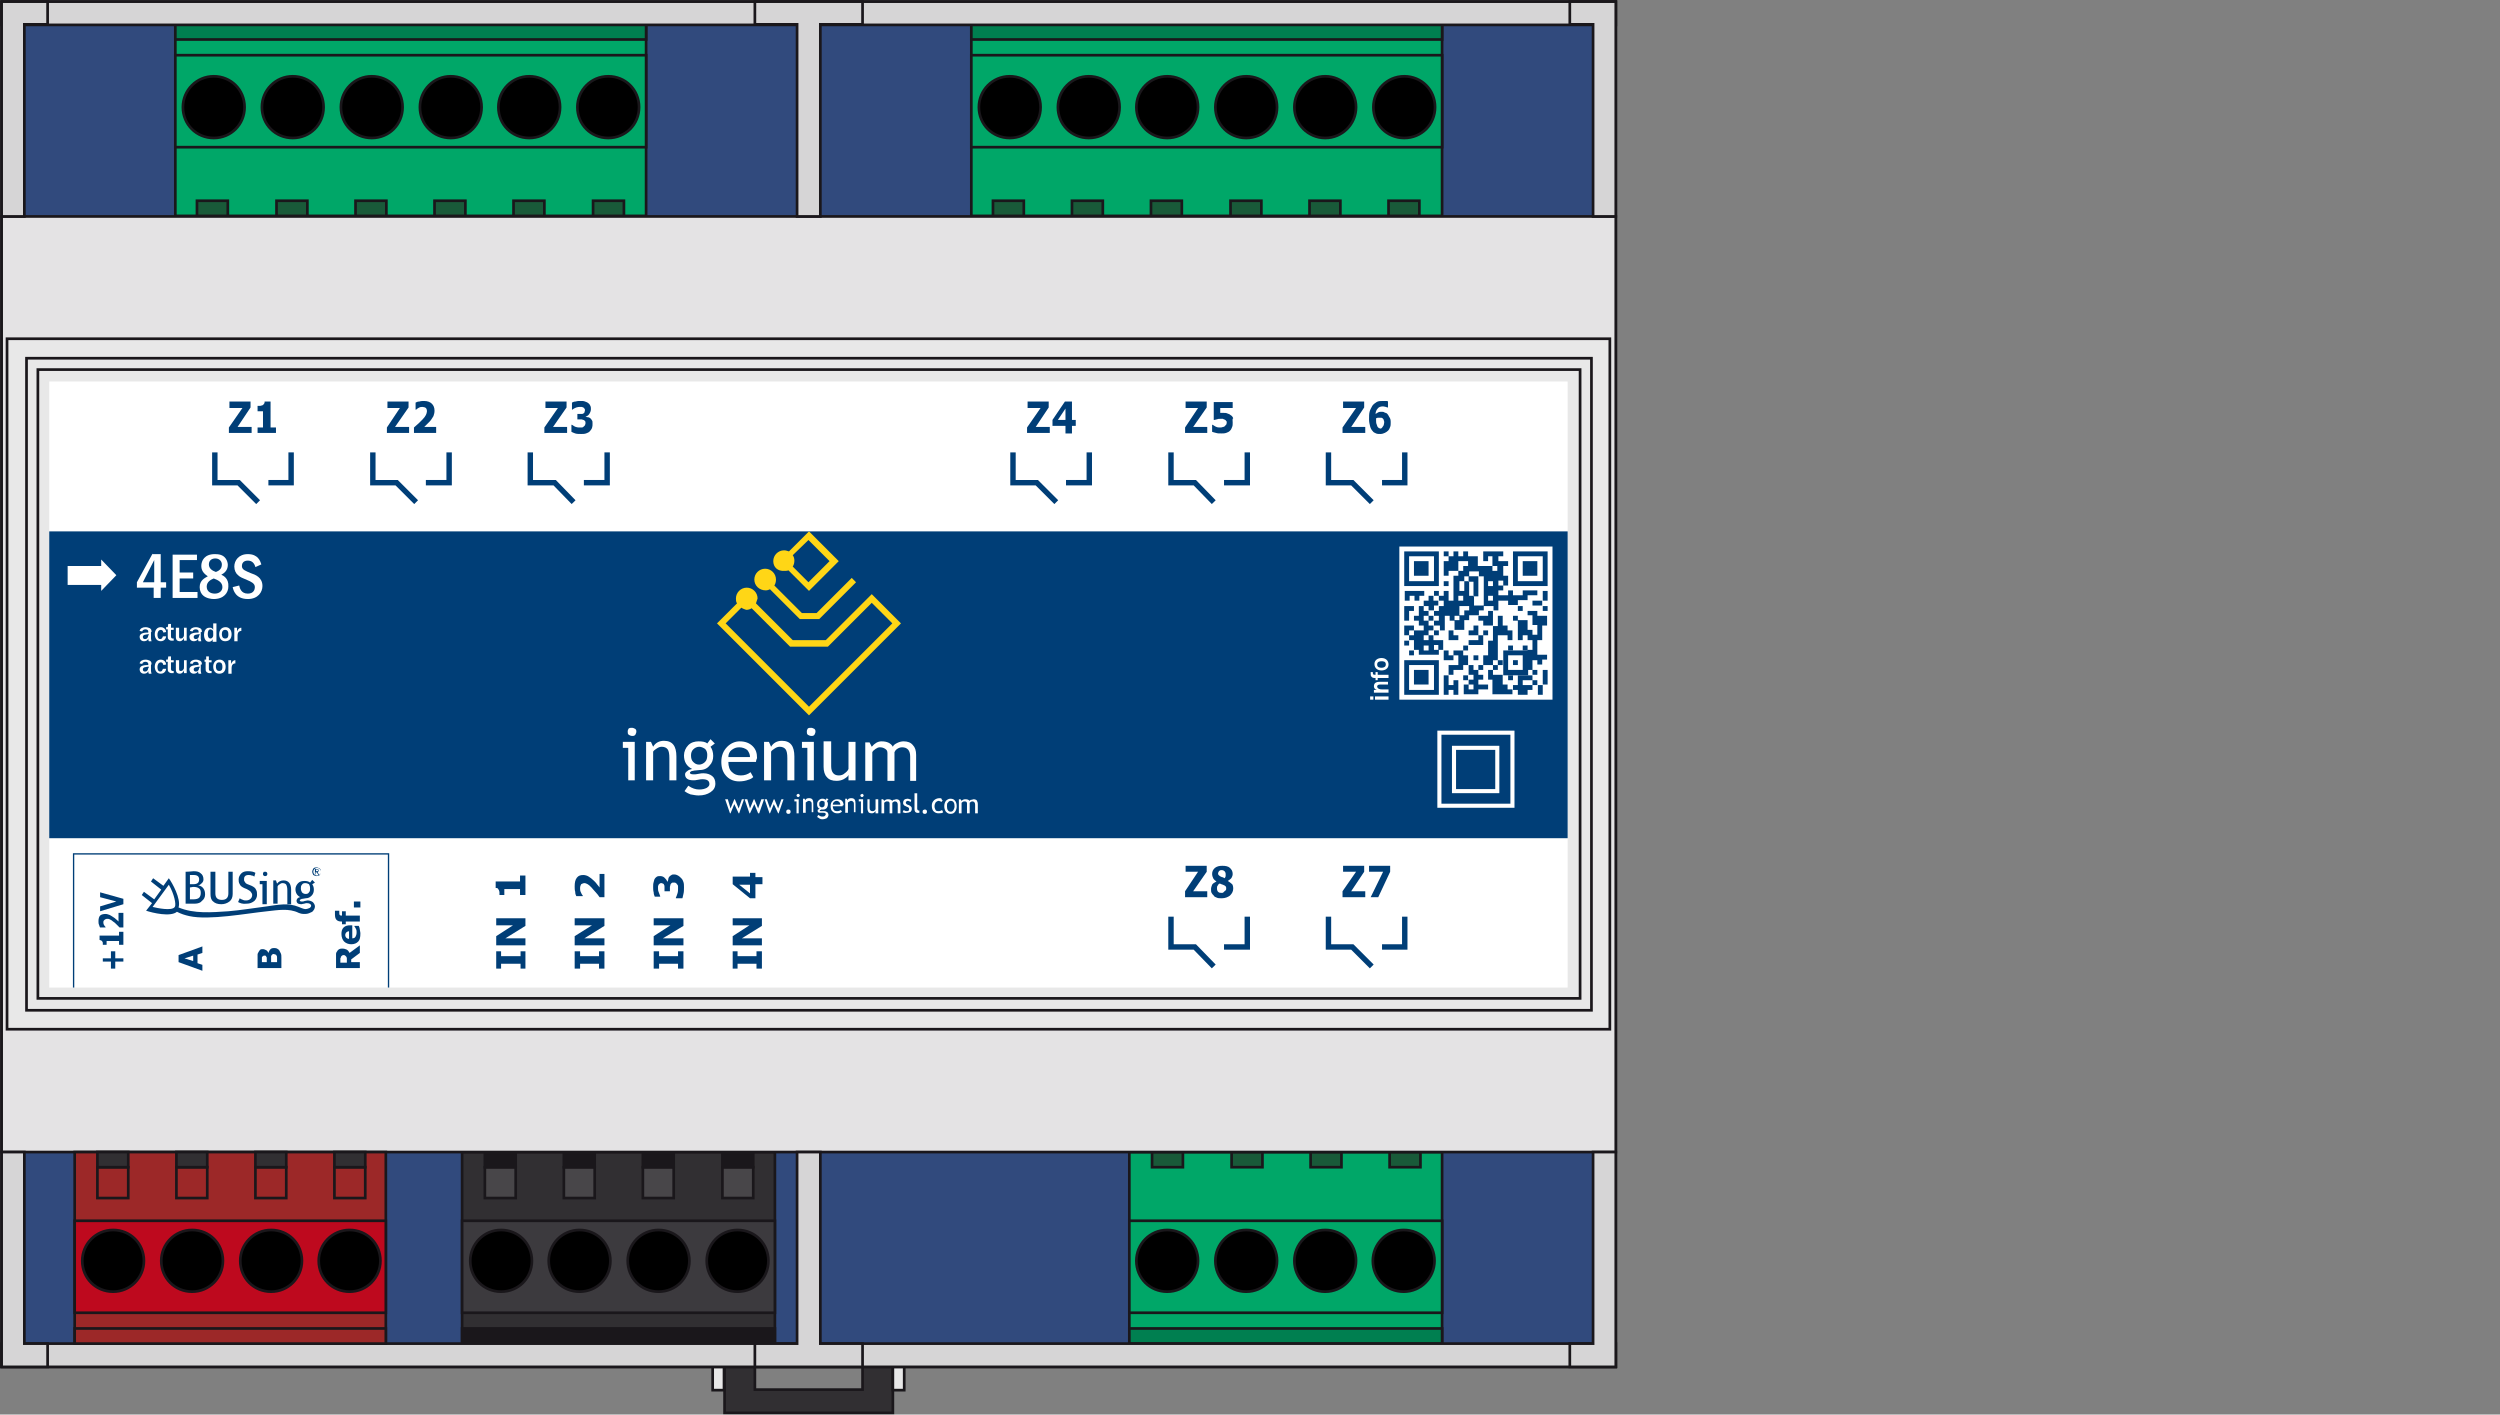 <?xml version="1.0" encoding="utf-8"?>
<!-- Generator: Adobe Illustrator 24.3.0, SVG Export Plug-In . SVG Version: 6.00 Build 0)  -->
<svg version="1.1" id="Foreground" xmlns="http://www.w3.org/2000/svg" xmlns:xlink="http://www.w3.org/1999/xlink" x="0px" y="0px"
	 viewBox="0 0 462 261.4" style="enable-background:new 0 0 462 261.4;" xml:space="preserve">
<rect x="0" y="0" width="462" height="261.4" fill="#808080" stroke="none"/>
<style type="text/css">
	.st0{fill-rule:evenodd;clip-rule:evenodd;fill:#314A7D;stroke:#1A171B;stroke-width:0.5;stroke-miterlimit:3.864;}
	.st1{fill-rule:evenodd;clip-rule:evenodd;fill:#312F32;stroke:#1A171B;stroke-width:0.5;stroke-miterlimit:3.864;}
	.st2{fill-rule:evenodd;clip-rule:evenodd;fill:#484649;stroke:#1A171B;stroke-width:0.5;stroke-miterlimit:3.864;}
	.st3{fill-rule:evenodd;clip-rule:evenodd;fill:#1A171B;stroke:#1A171B;stroke-width:0.5;stroke-miterlimit:3.864;}
	.st4{fill-rule:evenodd;clip-rule:evenodd;fill:#3C3A3E;stroke:#1A171B;stroke-width:0.5;stroke-miterlimit:3.864;}
	.st5{clip-path:url(#SVGID_4_);}
	.st6{clip-path:url(#SVGID_5_);}
	
		.st7{clip-path:url(#SVGID_6_);fill-rule:evenodd;clip-rule:evenodd;fill:#D1D1D1;stroke:#1A171B;stroke-width:0.5;stroke-miterlimit:3.864;}
	.st8{clip-path:url(#SVGID_10_);}
	.st9{clip-path:url(#SVGID_11_);}
	
		.st10{clip-path:url(#SVGID_12_);fill-rule:evenodd;clip-rule:evenodd;fill:#D1D1D1;stroke:#1A171B;stroke-width:0.5;stroke-miterlimit:3.864;}
	.st11{clip-path:url(#SVGID_16_);}
	.st12{clip-path:url(#SVGID_17_);}
	
		.st13{clip-path:url(#SVGID_18_);fill-rule:evenodd;clip-rule:evenodd;fill:#D1D1D1;stroke:#1A171B;stroke-width:0.5;stroke-miterlimit:3.864;}
	.st14{clip-path:url(#SVGID_22_);}
	.st15{clip-path:url(#SVGID_23_);}
	
		.st16{clip-path:url(#SVGID_24_);fill-rule:evenodd;clip-rule:evenodd;fill:#D1D1D1;stroke:#1A171B;stroke-width:0.5;stroke-miterlimit:3.864;}
	.st17{fill-rule:evenodd;clip-rule:evenodd;fill:#00A768;stroke:#1A171B;stroke-width:0.5;stroke-miterlimit:3.864;}
	.st18{fill-rule:evenodd;clip-rule:evenodd;fill:#195A39;stroke:#1A171B;stroke-width:0.5;stroke-miterlimit:3.864;}
	.st19{fill-rule:evenodd;clip-rule:evenodd;fill:#007F50;stroke:#1A171B;stroke-width:0.5;stroke-miterlimit:3.864;}
	.st20{clip-path:url(#SVGID_28_);}
	.st21{clip-path:url(#SVGID_29_);}
	
		.st22{clip-path:url(#SVGID_30_);fill-rule:evenodd;clip-rule:evenodd;fill:#D1D1D1;stroke:#1A171B;stroke-width:0.5;stroke-miterlimit:3.864;}
	.st23{clip-path:url(#SVGID_34_);}
	.st24{clip-path:url(#SVGID_35_);}
	
		.st25{clip-path:url(#SVGID_36_);fill-rule:evenodd;clip-rule:evenodd;fill:#D1D1D1;stroke:#1A171B;stroke-width:0.5;stroke-miterlimit:3.864;}
	.st26{clip-path:url(#SVGID_40_);}
	.st27{clip-path:url(#SVGID_41_);}
	
		.st28{clip-path:url(#SVGID_42_);fill-rule:evenodd;clip-rule:evenodd;fill:#D1D1D1;stroke:#1A171B;stroke-width:0.5;stroke-miterlimit:3.864;}
	.st29{clip-path:url(#SVGID_46_);}
	.st30{clip-path:url(#SVGID_47_);}
	
		.st31{clip-path:url(#SVGID_48_);fill-rule:evenodd;clip-rule:evenodd;fill:#D1D1D1;stroke:#1A171B;stroke-width:0.5;stroke-miterlimit:3.864;}
	.st32{clip-path:url(#SVGID_52_);}
	.st33{clip-path:url(#SVGID_53_);}
	
		.st34{clip-path:url(#SVGID_54_);fill-rule:evenodd;clip-rule:evenodd;fill:#D1D1D1;stroke:#1A171B;stroke-width:0.5;stroke-miterlimit:3.864;}
	.st35{clip-path:url(#SVGID_58_);}
	.st36{clip-path:url(#SVGID_59_);}
	
		.st37{clip-path:url(#SVGID_60_);fill-rule:evenodd;clip-rule:evenodd;fill:#D1D1D1;stroke:#1A171B;stroke-width:0.5;stroke-miterlimit:3.864;}
	.st38{clip-path:url(#SVGID_64_);}
	.st39{clip-path:url(#SVGID_65_);}
	
		.st40{clip-path:url(#SVGID_66_);fill-rule:evenodd;clip-rule:evenodd;fill:#D1D1D1;stroke:#1A171B;stroke-width:0.5;stroke-miterlimit:3.864;}
	.st41{clip-path:url(#SVGID_70_);}
	.st42{clip-path:url(#SVGID_71_);}
	
		.st43{clip-path:url(#SVGID_72_);fill-rule:evenodd;clip-rule:evenodd;fill:#D1D1D1;stroke:#1A171B;stroke-width:0.5;stroke-miterlimit:3.864;}
	.st44{clip-path:url(#SVGID_76_);}
	.st45{clip-path:url(#SVGID_77_);}
	
		.st46{clip-path:url(#SVGID_78_);fill-rule:evenodd;clip-rule:evenodd;fill:#D1D1D1;stroke:#1A171B;stroke-width:0.5;stroke-miterlimit:3.864;}
	.st47{clip-path:url(#SVGID_82_);}
	.st48{clip-path:url(#SVGID_83_);}
	
		.st49{clip-path:url(#SVGID_84_);fill-rule:evenodd;clip-rule:evenodd;fill:#D1D1D1;stroke:#1A171B;stroke-width:0.5;stroke-miterlimit:3.864;}
	.st50{clip-path:url(#SVGID_88_);}
	.st51{clip-path:url(#SVGID_89_);}
	
		.st52{clip-path:url(#SVGID_90_);fill-rule:evenodd;clip-rule:evenodd;fill:#D1D1D1;stroke:#1A171B;stroke-width:0.5;stroke-miterlimit:3.864;}
	.st53{clip-path:url(#SVGID_94_);}
	.st54{clip-path:url(#SVGID_95_);}
	
		.st55{clip-path:url(#SVGID_96_);fill-rule:evenodd;clip-rule:evenodd;fill:#D1D1D1;stroke:#1A171B;stroke-width:0.5;stroke-miterlimit:3.864;}
	.st56{clip-path:url(#SVGID_100_);}
	.st57{clip-path:url(#SVGID_101_);}
	
		.st58{clip-path:url(#SVGID_102_);fill-rule:evenodd;clip-rule:evenodd;fill:#D1D1D1;stroke:#1A171B;stroke-width:0.5;stroke-miterlimit:3.864;}
	.st59{clip-path:url(#SVGID_106_);}
	.st60{clip-path:url(#SVGID_107_);}
	
		.st61{clip-path:url(#SVGID_108_);fill-rule:evenodd;clip-rule:evenodd;fill:#D1D1D1;stroke:#1A171B;stroke-width:0.5;stroke-miterlimit:3.864;}
	.st62{clip-path:url(#SVGID_112_);}
	.st63{clip-path:url(#SVGID_113_);}
	
		.st64{clip-path:url(#SVGID_114_);fill-rule:evenodd;clip-rule:evenodd;fill:#D1D1D1;stroke:#1A171B;stroke-width:0.5;stroke-miterlimit:3.864;}
	.st65{clip-path:url(#SVGID_118_);}
	.st66{clip-path:url(#SVGID_119_);}
	
		.st67{clip-path:url(#SVGID_120_);fill-rule:evenodd;clip-rule:evenodd;fill:#D1D1D1;stroke:#1A171B;stroke-width:0.5;stroke-miterlimit:3.864;}
	.st68{fill-rule:evenodd;clip-rule:evenodd;fill:#E4E3E4;stroke:#1A171B;stroke-width:0.5;stroke-miterlimit:3.864;}
	.st69{fill:#312F32;stroke:#1A171B;stroke-width:0.5;stroke-miterlimit:3.864;}
	.st70{fill-rule:evenodd;clip-rule:evenodd;fill:#E8E8E8;stroke:#1A171B;stroke-width:0.5;stroke-miterlimit:3.864;}
	.st71{fill-rule:evenodd;clip-rule:evenodd;fill:none;stroke:#1A171B;stroke-width:0.5;stroke-miterlimit:3.864;}
	.st72{fill-rule:evenodd;clip-rule:evenodd;fill:#D6D5D6;stroke:#1A171B;stroke-width:0.5;stroke-miterlimit:3.864;}
	.st73{fill:#D6D5D6;stroke:#1A171B;stroke-width:0.5;stroke-miterlimit:3.864;}
	.st74{fill-rule:evenodd;clip-rule:evenodd;fill:#9C2828;stroke:#1A171B;stroke-width:0.5;stroke-miterlimit:3.864;}
	.st75{fill-rule:evenodd;clip-rule:evenodd;fill:#BE091E;stroke:#1A171B;stroke-width:0.5;stroke-miterlimit:3.864;}
	.st76{clip-path:url(#SVGID_124_);}
	.st77{clip-path:url(#SVGID_125_);}
	
		.st78{clip-path:url(#SVGID_126_);fill-rule:evenodd;clip-rule:evenodd;fill:#D1D1D1;stroke:#1A171B;stroke-width:0.5;stroke-miterlimit:3.864;}
	.st79{clip-path:url(#SVGID_130_);}
	.st80{clip-path:url(#SVGID_131_);}
	
		.st81{clip-path:url(#SVGID_132_);fill-rule:evenodd;clip-rule:evenodd;fill:#D1D1D1;stroke:#1A171B;stroke-width:0.5;stroke-miterlimit:3.864;}
	.st82{clip-path:url(#SVGID_136_);}
	.st83{clip-path:url(#SVGID_137_);}
	
		.st84{clip-path:url(#SVGID_138_);fill-rule:evenodd;clip-rule:evenodd;fill:#D1D1D1;stroke:#1A171B;stroke-width:0.5;stroke-miterlimit:3.864;}
	.st85{clip-path:url(#SVGID_142_);}
	.st86{clip-path:url(#SVGID_143_);}
	
		.st87{clip-path:url(#SVGID_144_);fill-rule:evenodd;clip-rule:evenodd;fill:#D1D1D1;stroke:#1A171B;stroke-width:0.5;stroke-miterlimit:3.864;}
	.st88{fill-rule:evenodd;clip-rule:evenodd;fill:#FFFFFF;}
	.st89{fill-rule:evenodd;clip-rule:evenodd;fill:#003E77;}
	.st90{fill-rule:evenodd;clip-rule:evenodd;fill:none;stroke:#003E77;stroke-width:1;stroke-miterlimit:3.864;}
	.st91{fill:none;stroke:#003E77;stroke-width:0.25;stroke-miterlimit:3.864;}
	.st92{fill:#FFD616;}
	.st93{fill-rule:evenodd;clip-rule:evenodd;fill:none;stroke:#FFFFFF;stroke-width:0.755;stroke-miterlimit:3.864;}
</style>
<g>
	<rect x="0.3" y="0.3" class="st0" width="298.3" height="252.3"/>
	<g>
		<rect x="85.4" y="212.9" class="st1" width="57.8" height="35.4"/>
		<rect x="89.6" y="215.7" class="st2" width="5.7" height="5.7"/>
		<rect x="104.2" y="215.7" class="st2" width="5.7" height="5.7"/>
		<rect x="118.8" y="215.7" class="st2" width="5.7" height="5.7"/>
		<rect x="133.5" y="215.7" class="st2" width="5.7" height="5.7"/>
		<rect x="89.6" y="212.9" class="st3" width="5.7" height="2.8"/>
		<rect x="104.2" y="212.9" class="st3" width="5.7" height="2.8"/>
		<rect x="118.8" y="212.9" class="st3" width="5.7" height="2.8"/>
		<rect x="133.5" y="212.9" class="st3" width="5.7" height="2.8"/>
		<rect x="85.4" y="225.6" class="st4" width="57.8" height="17"/>
		<g>
			<defs>
				<path id="SVGID_1_" d="M130.6,233c0-3.1,2.5-5.7,5.7-5.7s5.7,2.5,5.7,5.7s-2.5,5.7-5.7,5.7S130.6,236.2,130.6,233z"/>
			</defs>
			<defs>
				<path id="SVGID_2_" d="M130.6,233c0-3.1,2.5-5.7,5.7-5.7s5.7,2.5,5.7,5.7s-2.5,5.7-5.7,5.7S130.6,236.2,130.6,233z"/>
			</defs>
			<defs>
				<path id="SVGID_3_" d="M130.6,233c0-3.1,2.5-5.7,5.7-5.7s5.7,2.5,5.7,5.7s-2.5,5.7-5.7,5.7S130.6,236.2,130.6,233z"/>
			</defs>
			<use xlink:href="#SVGID_1_"  style="overflow:visible;fill-rule:evenodd;clip-rule:evenodd;fill:#FFFFFF;"/>
			<clipPath id="SVGID_4_">
				<use xlink:href="#SVGID_1_"  style="overflow:visible;"/>
			</clipPath>
			<clipPath id="SVGID_5_" class="st5">
				<use xlink:href="#SVGID_2_"  style="overflow:visible;"/>
			</clipPath>
			<clipPath id="SVGID_6_" class="st6">
				<use xlink:href="#SVGID_3_"  style="overflow:visible;"/>
			</clipPath>
			
				<rect x="135.1" y="226.8" transform="matrix(0.707 -0.707 0.707 0.707 -124.869 164.601)" class="st7" width="2.3" height="12.4"/>
			
				<use xlink:href="#SVGID_3_"  style="overflow:visible;fill-rule:evenodd;clip-rule:evenodd;fill:none;stroke:#1A171B;stroke-width:0.5;stroke-miterlimit:3.864;"/>
		</g>
		<g>
			<defs>
				<path id="SVGID_7_" d="M116,233c0-3.1,2.5-5.7,5.7-5.7s5.7,2.5,5.7,5.7s-2.5,5.7-5.7,5.7S116,236.2,116,233z"/>
			</defs>
			<defs>
				<path id="SVGID_8_" d="M116,233c0-3.1,2.5-5.7,5.7-5.7s5.7,2.5,5.7,5.7s-2.5,5.7-5.7,5.7S116,236.2,116,233z"/>
			</defs>
			<defs>
				<path id="SVGID_9_" d="M116,233c0-3.1,2.5-5.7,5.7-5.7s5.7,2.5,5.7,5.7s-2.5,5.7-5.7,5.7S116,236.2,116,233z"/>
			</defs>
			<use xlink:href="#SVGID_7_"  style="overflow:visible;fill-rule:evenodd;clip-rule:evenodd;fill:#FFFFFF;"/>
			<clipPath id="SVGID_10_">
				<use xlink:href="#SVGID_7_"  style="overflow:visible;"/>
			</clipPath>
			<clipPath id="SVGID_11_" class="st8">
				<use xlink:href="#SVGID_8_"  style="overflow:visible;"/>
			</clipPath>
			<clipPath id="SVGID_12_" class="st9">
				<use xlink:href="#SVGID_9_"  style="overflow:visible;"/>
			</clipPath>
			
				<rect x="120.5" y="226.8" transform="matrix(0.707 -0.707 0.707 0.707 -129.142 154.296)" class="st10" width="2.3" height="12.4"/>
			
				<use xlink:href="#SVGID_9_"  style="overflow:visible;fill-rule:evenodd;clip-rule:evenodd;fill:none;stroke:#1A171B;stroke-width:0.5;stroke-miterlimit:3.864;"/>
		</g>
		<g>
			<defs>
				<path id="SVGID_13_" d="M101.4,233c0-3.1,2.5-5.7,5.7-5.7s5.7,2.5,5.7,5.7s-2.5,5.7-5.7,5.7S101.4,236.2,101.4,233z"/>
			</defs>
			<defs>
				<path id="SVGID_14_" d="M101.4,233c0-3.1,2.5-5.7,5.7-5.7s5.7,2.5,5.7,5.7s-2.5,5.7-5.7,5.7S101.4,236.2,101.4,233z"/>
			</defs>
			<defs>
				<path id="SVGID_15_" d="M101.4,233c0-3.1,2.5-5.7,5.7-5.7s5.7,2.5,5.7,5.7s-2.5,5.7-5.7,5.7S101.4,236.2,101.4,233z"/>
			</defs>
			<use xlink:href="#SVGID_13_"  style="overflow:visible;fill-rule:evenodd;clip-rule:evenodd;fill:#FFFFFF;"/>
			<clipPath id="SVGID_16_">
				<use xlink:href="#SVGID_13_"  style="overflow:visible;"/>
			</clipPath>
			<clipPath id="SVGID_17_" class="st11">
				<use xlink:href="#SVGID_14_"  style="overflow:visible;"/>
			</clipPath>
			<clipPath id="SVGID_18_" class="st12">
				<use xlink:href="#SVGID_15_"  style="overflow:visible;"/>
			</clipPath>
			
				<rect x="106" y="226.8" transform="matrix(0.707 -0.707 0.707 0.707 -133.409 143.985)" class="st13" width="2.3" height="12.4"/>
			
				<use xlink:href="#SVGID_15_"  style="overflow:visible;fill-rule:evenodd;clip-rule:evenodd;fill:none;stroke:#1A171B;stroke-width:0.5;stroke-miterlimit:3.864;"/>
		</g>
		<g>
			<defs>
				<path id="SVGID_19_" d="M86.9,233c0-3.1,2.5-5.7,5.7-5.7s5.7,2.5,5.7,5.7s-2.5,5.7-5.7,5.7S86.9,236.2,86.9,233z"/>
			</defs>
			<defs>
				<path id="SVGID_20_" d="M86.9,233c0-3.1,2.5-5.7,5.7-5.7s5.7,2.5,5.7,5.7s-2.5,5.7-5.7,5.7S86.9,236.2,86.9,233z"/>
			</defs>
			<defs>
				<path id="SVGID_21_" d="M86.9,233c0-3.1,2.5-5.7,5.7-5.7s5.7,2.5,5.7,5.7s-2.5,5.7-5.7,5.7S86.9,236.2,86.9,233z"/>
			</defs>
			<use xlink:href="#SVGID_19_"  style="overflow:visible;fill-rule:evenodd;clip-rule:evenodd;fill:#FFFFFF;"/>
			<clipPath id="SVGID_22_">
				<use xlink:href="#SVGID_19_"  style="overflow:visible;"/>
			</clipPath>
			<clipPath id="SVGID_23_" class="st14">
				<use xlink:href="#SVGID_20_"  style="overflow:visible;"/>
			</clipPath>
			<clipPath id="SVGID_24_" class="st15">
				<use xlink:href="#SVGID_21_"  style="overflow:visible;"/>
			</clipPath>
			
				<rect x="91.4" y="226.8" transform="matrix(0.707 -0.707 0.707 0.707 -137.676 133.674)" class="st16" width="2.3" height="12.4"/>
			
				<use xlink:href="#SVGID_21_"  style="overflow:visible;fill-rule:evenodd;clip-rule:evenodd;fill:none;stroke:#1A171B;stroke-width:0.5;stroke-miterlimit:3.864;"/>
		</g>
		<rect x="85.4" y="245.5" class="st3" width="57.8" height="2.8"/>
	</g>
	<g>
		<rect x="208.7" y="212.9" class="st17" width="57.8" height="35.4"/>
		<rect x="212.9" y="212.9" class="st18" width="5.7" height="2.8"/>
		<rect x="227.6" y="212.9" class="st18" width="5.7" height="2.8"/>
		<rect x="242.2" y="212.9" class="st18" width="5.7" height="2.8"/>
		<rect x="256.8" y="212.9" class="st18" width="5.7" height="2.8"/>
		<rect x="208.7" y="245.5" class="st19" width="57.8" height="2.8"/>
		<rect x="208.7" y="225.6" class="st17" width="57.8" height="17"/>
		<g>
			<defs>
				<path id="SVGID_25_" d="M253.7,233c0-3.1,2.5-5.7,5.7-5.7s5.7,2.5,5.7,5.7c0,3.1-2.5,5.7-5.7,5.7S253.7,236.2,253.7,233z"/>
			</defs>
			<defs>
				<path id="SVGID_26_" d="M253.7,233c0-3.1,2.5-5.7,5.7-5.7s5.7,2.5,5.7,5.7c0,3.1-2.5,5.7-5.7,5.7S253.7,236.2,253.7,233z"/>
			</defs>
			<defs>
				<path id="SVGID_27_" d="M253.7,233c0-3.1,2.5-5.7,5.7-5.7s5.7,2.5,5.7,5.7c0,3.1-2.5,5.7-5.7,5.7S253.7,236.2,253.7,233z"/>
			</defs>
			<use xlink:href="#SVGID_25_"  style="overflow:visible;fill-rule:evenodd;clip-rule:evenodd;fill:#FFFFFF;"/>
			<clipPath id="SVGID_28_">
				<use xlink:href="#SVGID_25_"  style="overflow:visible;"/>
			</clipPath>
			<clipPath id="SVGID_29_" class="st20">
				<use xlink:href="#SVGID_26_"  style="overflow:visible;"/>
			</clipPath>
			<clipPath id="SVGID_30_" class="st21">
				<use xlink:href="#SVGID_27_"  style="overflow:visible;"/>
			</clipPath>
			
				<rect x="258.3" y="226.8" transform="matrix(0.707 -0.707 0.707 0.707 -88.797 251.684)" class="st22" width="2.3" height="12.4"/>
			
				<use xlink:href="#SVGID_27_"  style="overflow:visible;fill-rule:evenodd;clip-rule:evenodd;fill:none;stroke:#1A171B;stroke-width:0.5;stroke-miterlimit:3.864;"/>
		</g>
		<g>
			<defs>
				<path id="SVGID_31_" d="M239.2,233c0-3.1,2.5-5.7,5.7-5.7s5.7,2.5,5.7,5.7c0,3.1-2.5,5.7-5.7,5.7S239.2,236.2,239.2,233z"/>
			</defs>
			<defs>
				<path id="SVGID_32_" d="M239.2,233c0-3.1,2.5-5.7,5.7-5.7s5.7,2.5,5.7,5.7c0,3.1-2.5,5.7-5.7,5.7S239.2,236.2,239.2,233z"/>
			</defs>
			<defs>
				<path id="SVGID_33_" d="M239.2,233c0-3.1,2.5-5.7,5.7-5.7s5.7,2.5,5.7,5.7c0,3.1-2.5,5.7-5.7,5.7S239.2,236.2,239.2,233z"/>
			</defs>
			<use xlink:href="#SVGID_31_"  style="overflow:visible;fill-rule:evenodd;clip-rule:evenodd;fill:#FFFFFF;"/>
			<clipPath id="SVGID_34_">
				<use xlink:href="#SVGID_31_"  style="overflow:visible;"/>
			</clipPath>
			<clipPath id="SVGID_35_" class="st23">
				<use xlink:href="#SVGID_32_"  style="overflow:visible;"/>
			</clipPath>
			<clipPath id="SVGID_36_" class="st24">
				<use xlink:href="#SVGID_33_"  style="overflow:visible;"/>
			</clipPath>
			
				<rect x="243.7" y="226.8" transform="matrix(0.707 -0.707 0.707 0.707 -93.07 241.379)" class="st25" width="2.3" height="12.4"/>
			
				<use xlink:href="#SVGID_33_"  style="overflow:visible;fill-rule:evenodd;clip-rule:evenodd;fill:none;stroke:#1A171B;stroke-width:0.5;stroke-miterlimit:3.864;"/>
		</g>
		<g>
			<defs>
				<path id="SVGID_37_" d="M224.6,233c0-3.1,2.5-5.7,5.7-5.7s5.7,2.5,5.7,5.7c0,3.1-2.5,5.7-5.7,5.7S224.6,236.2,224.6,233z"/>
			</defs>
			<defs>
				<path id="SVGID_38_" d="M224.6,233c0-3.1,2.5-5.7,5.7-5.7s5.7,2.5,5.7,5.7c0,3.1-2.5,5.7-5.7,5.7S224.6,236.2,224.6,233z"/>
			</defs>
			<defs>
				<path id="SVGID_39_" d="M224.6,233c0-3.1,2.5-5.7,5.7-5.7s5.7,2.5,5.7,5.7c0,3.1-2.5,5.7-5.7,5.7S224.6,236.2,224.6,233z"/>
			</defs>
			<use xlink:href="#SVGID_37_"  style="overflow:visible;fill-rule:evenodd;clip-rule:evenodd;fill:#FFFFFF;"/>
			<clipPath id="SVGID_40_">
				<use xlink:href="#SVGID_37_"  style="overflow:visible;"/>
			</clipPath>
			<clipPath id="SVGID_41_" class="st26">
				<use xlink:href="#SVGID_38_"  style="overflow:visible;"/>
			</clipPath>
			<clipPath id="SVGID_42_" class="st27">
				<use xlink:href="#SVGID_39_"  style="overflow:visible;"/>
			</clipPath>
			
				<rect x="229.1" y="226.8" transform="matrix(0.707 -0.707 0.707 0.707 -97.338 231.093)" class="st28" width="2.3" height="12.4"/>
			
				<use xlink:href="#SVGID_39_"  style="overflow:visible;fill-rule:evenodd;clip-rule:evenodd;fill:none;stroke:#1A171B;stroke-width:0.5;stroke-miterlimit:3.864;"/>
		</g>
		<g>
			<defs>
				<path id="SVGID_43_" d="M210,233c0-3.1,2.5-5.7,5.7-5.7s5.7,2.5,5.7,5.7c0,3.1-2.5,5.7-5.7,5.7S210,236.2,210,233z"/>
			</defs>
			<defs>
				<path id="SVGID_44_" d="M210,233c0-3.1,2.5-5.7,5.7-5.7s5.7,2.5,5.7,5.7c0,3.1-2.5,5.7-5.7,5.7S210,236.2,210,233z"/>
			</defs>
			<defs>
				<path id="SVGID_45_" d="M210,233c0-3.1,2.5-5.7,5.7-5.7s5.7,2.5,5.7,5.7c0,3.1-2.5,5.7-5.7,5.7S210,236.2,210,233z"/>
			</defs>
			<use xlink:href="#SVGID_43_"  style="overflow:visible;fill-rule:evenodd;clip-rule:evenodd;fill:#FFFFFF;"/>
			<clipPath id="SVGID_46_">
				<use xlink:href="#SVGID_43_"  style="overflow:visible;"/>
			</clipPath>
			<clipPath id="SVGID_47_" class="st29">
				<use xlink:href="#SVGID_44_"  style="overflow:visible;"/>
			</clipPath>
			<clipPath id="SVGID_48_" class="st30">
				<use xlink:href="#SVGID_45_"  style="overflow:visible;"/>
			</clipPath>
			
				<rect x="214.5" y="226.8" transform="matrix(0.707 -0.707 0.707 0.707 -101.611 220.763)" class="st31" width="2.3" height="12.4"/>
			
				<use xlink:href="#SVGID_45_"  style="overflow:visible;fill-rule:evenodd;clip-rule:evenodd;fill:none;stroke:#1A171B;stroke-width:0.5;stroke-miterlimit:3.864;"/>
		</g>
	</g>
	<g>
		<rect x="32.4" y="4.5" class="st17" width="87" height="35.4"/>
		<rect x="109.6" y="37.1" class="st18" width="5.7" height="2.8"/>
		<rect x="94.9" y="37.1" class="st18" width="5.7" height="2.8"/>
		<rect x="80.3" y="37.1" class="st18" width="5.7" height="2.8"/>
		<rect x="65.7" y="37.1" class="st18" width="5.7" height="2.8"/>
		<rect x="51.1" y="37.1" class="st18" width="5.7" height="2.8"/>
		<rect x="36.4" y="37.1" class="st18" width="5.7" height="2.8"/>
		<rect x="32.4" y="4.5" class="st19" width="87" height="2.8"/>
		<rect x="32.4" y="10.2" class="st17" width="87" height="17"/>
		<g>
			<defs>
				<path id="SVGID_49_" d="M33.8,19.8c0-3.1,2.5-5.7,5.7-5.7s5.7,2.5,5.7,5.7s-2.5,5.7-5.7,5.7S33.8,23,33.8,19.8z"/>
			</defs>
			<defs>
				<path id="SVGID_50_" d="M33.8,19.8c0-3.1,2.5-5.7,5.7-5.7s5.7,2.5,5.7,5.7s-2.5,5.7-5.7,5.7S33.8,23,33.8,19.8z"/>
			</defs>
			<defs>
				<path id="SVGID_51_" d="M33.8,19.8c0-3.1,2.5-5.7,5.7-5.7s5.7,2.5,5.7,5.7s-2.5,5.7-5.7,5.7S33.8,23,33.8,19.8z"/>
			</defs>
			<use xlink:href="#SVGID_49_"  style="overflow:visible;fill-rule:evenodd;clip-rule:evenodd;fill:#FFFFFF;"/>
			<clipPath id="SVGID_52_">
				<use xlink:href="#SVGID_49_"  style="overflow:visible;"/>
			</clipPath>
			<clipPath id="SVGID_53_" class="st32">
				<use xlink:href="#SVGID_50_"  style="overflow:visible;"/>
			</clipPath>
			<clipPath id="SVGID_54_" class="st33">
				<use xlink:href="#SVGID_51_"  style="overflow:visible;"/>
			</clipPath>
			
				<rect x="38.4" y="13.6" transform="matrix(0.707 -0.707 0.707 0.707 -2.447 33.74)" class="st34" width="2.3" height="12.4"/>
			
				<use xlink:href="#SVGID_51_"  style="overflow:visible;fill-rule:evenodd;clip-rule:evenodd;fill:none;stroke:#1A171B;stroke-width:0.5;stroke-miterlimit:3.864;"/>
		</g>
		<g>
			<defs>
				<path id="SVGID_55_" d="M48.4,19.8c0-3.1,2.5-5.7,5.7-5.7s5.7,2.5,5.7,5.7s-2.5,5.7-5.7,5.7S48.4,23,48.4,19.8z"/>
			</defs>
			<defs>
				<path id="SVGID_56_" d="M48.4,19.8c0-3.1,2.5-5.7,5.7-5.7s5.7,2.5,5.7,5.7s-2.5,5.7-5.7,5.7S48.4,23,48.4,19.8z"/>
			</defs>
			<defs>
				<path id="SVGID_57_" d="M48.4,19.8c0-3.1,2.5-5.7,5.7-5.7s5.7,2.5,5.7,5.7s-2.5,5.7-5.7,5.7S48.4,23,48.4,19.8z"/>
			</defs>
			<use xlink:href="#SVGID_55_"  style="overflow:visible;fill-rule:evenodd;clip-rule:evenodd;fill:#FFFFFF;"/>
			<clipPath id="SVGID_58_">
				<use xlink:href="#SVGID_55_"  style="overflow:visible;"/>
			</clipPath>
			<clipPath id="SVGID_59_" class="st35">
				<use xlink:href="#SVGID_56_"  style="overflow:visible;"/>
			</clipPath>
			<clipPath id="SVGID_60_" class="st36">
				<use xlink:href="#SVGID_57_"  style="overflow:visible;"/>
			</clipPath>
			
				<rect x="52.9" y="13.6" transform="matrix(0.707 -0.707 0.707 0.707 1.826 44.045)" class="st37" width="2.3" height="12.4"/>
			
				<use xlink:href="#SVGID_57_"  style="overflow:visible;fill-rule:evenodd;clip-rule:evenodd;fill:none;stroke:#1A171B;stroke-width:0.5;stroke-miterlimit:3.864;"/>
		</g>
		<g>
			<defs>
				<path id="SVGID_61_" d="M63,19.8c0-3.1,2.5-5.7,5.7-5.7s5.7,2.5,5.7,5.7s-2.5,5.7-5.7,5.7S63,23,63,19.8z"/>
			</defs>
			<defs>
				<path id="SVGID_62_" d="M63,19.8c0-3.1,2.5-5.7,5.7-5.7s5.7,2.5,5.7,5.7s-2.5,5.7-5.7,5.7S63,23,63,19.8z"/>
			</defs>
			<defs>
				<path id="SVGID_63_" d="M63,19.8c0-3.1,2.5-5.7,5.7-5.7s5.7,2.5,5.7,5.7s-2.5,5.7-5.7,5.7S63,23,63,19.8z"/>
			</defs>
			<use xlink:href="#SVGID_61_"  style="overflow:visible;fill-rule:evenodd;clip-rule:evenodd;fill:#FFFFFF;"/>
			<clipPath id="SVGID_64_">
				<use xlink:href="#SVGID_61_"  style="overflow:visible;"/>
			</clipPath>
			<clipPath id="SVGID_65_" class="st38">
				<use xlink:href="#SVGID_62_"  style="overflow:visible;"/>
			</clipPath>
			<clipPath id="SVGID_66_" class="st39">
				<use xlink:href="#SVGID_63_"  style="overflow:visible;"/>
			</clipPath>
			
				<rect x="67.5" y="13.6" transform="matrix(0.707 -0.707 0.707 0.707 6.093 54.355)" class="st40" width="2.3" height="12.4"/>
			
				<use xlink:href="#SVGID_63_"  style="overflow:visible;fill-rule:evenodd;clip-rule:evenodd;fill:none;stroke:#1A171B;stroke-width:0.5;stroke-miterlimit:3.864;"/>
		</g>
		<g>
			<defs>
				<path id="SVGID_67_" d="M77.6,19.8c0-3.1,2.5-5.7,5.7-5.7s5.7,2.5,5.7,5.7s-2.5,5.7-5.7,5.7S77.6,23,77.6,19.8z"/>
			</defs>
			<defs>
				<path id="SVGID_68_" d="M77.6,19.8c0-3.1,2.5-5.7,5.7-5.7s5.7,2.5,5.7,5.7s-2.5,5.7-5.7,5.7S77.6,23,77.6,19.8z"/>
			</defs>
			<defs>
				<path id="SVGID_69_" d="M77.6,19.8c0-3.1,2.5-5.7,5.7-5.7s5.7,2.5,5.7,5.7s-2.5,5.7-5.7,5.7S77.6,23,77.6,19.8z"/>
			</defs>
			<use xlink:href="#SVGID_67_"  style="overflow:visible;fill-rule:evenodd;clip-rule:evenodd;fill:#FFFFFF;"/>
			<clipPath id="SVGID_70_">
				<use xlink:href="#SVGID_67_"  style="overflow:visible;"/>
			</clipPath>
			<clipPath id="SVGID_71_" class="st41">
				<use xlink:href="#SVGID_68_"  style="overflow:visible;"/>
			</clipPath>
			<clipPath id="SVGID_72_" class="st42">
				<use xlink:href="#SVGID_69_"  style="overflow:visible;"/>
			</clipPath>
			
				<rect x="82.1" y="13.6" transform="matrix(0.707 -0.707 0.707 0.707 10.367 64.66)" class="st43" width="2.3" height="12.4"/>
			
				<use xlink:href="#SVGID_69_"  style="overflow:visible;fill-rule:evenodd;clip-rule:evenodd;fill:none;stroke:#1A171B;stroke-width:0.5;stroke-miterlimit:3.864;"/>
		</g>
		<g>
			<defs>
				<path id="SVGID_73_" d="M92.1,19.8c0-3.1,2.5-5.7,5.7-5.7s5.7,2.5,5.7,5.7s-2.5,5.7-5.7,5.7S92.1,23,92.1,19.8z"/>
			</defs>
			<defs>
				<path id="SVGID_74_" d="M92.1,19.8c0-3.1,2.5-5.7,5.7-5.7s5.7,2.5,5.7,5.7s-2.5,5.7-5.7,5.7S92.1,23,92.1,19.8z"/>
			</defs>
			<defs>
				<path id="SVGID_75_" d="M92.1,19.8c0-3.1,2.5-5.7,5.7-5.7s5.7,2.5,5.7,5.7s-2.5,5.7-5.7,5.7S92.1,23,92.1,19.8z"/>
			</defs>
			<use xlink:href="#SVGID_73_"  style="overflow:visible;fill-rule:evenodd;clip-rule:evenodd;fill:#FFFFFF;"/>
			<clipPath id="SVGID_76_">
				<use xlink:href="#SVGID_73_"  style="overflow:visible;"/>
			</clipPath>
			<clipPath id="SVGID_77_" class="st44">
				<use xlink:href="#SVGID_74_"  style="overflow:visible;"/>
			</clipPath>
			<clipPath id="SVGID_78_" class="st45">
				<use xlink:href="#SVGID_75_"  style="overflow:visible;"/>
			</clipPath>
			
				<rect x="96.7" y="13.6" transform="matrix(0.707 -0.707 0.707 0.707 14.634 74.971)" class="st46" width="2.3" height="12.4"/>
			
				<use xlink:href="#SVGID_75_"  style="overflow:visible;fill-rule:evenodd;clip-rule:evenodd;fill:none;stroke:#1A171B;stroke-width:0.5;stroke-miterlimit:3.864;"/>
		</g>
		<g>
			<defs>
				<path id="SVGID_79_" d="M106.7,19.8c0-3.1,2.5-5.7,5.7-5.7s5.7,2.5,5.7,5.7s-2.5,5.7-5.7,5.7S106.7,23,106.7,19.8z"/>
			</defs>
			<defs>
				<path id="SVGID_80_" d="M106.7,19.8c0-3.1,2.5-5.7,5.7-5.7s5.7,2.5,5.7,5.7s-2.5,5.7-5.7,5.7S106.7,23,106.7,19.8z"/>
			</defs>
			<defs>
				<path id="SVGID_81_" d="M106.7,19.8c0-3.1,2.5-5.7,5.7-5.7s5.7,2.5,5.7,5.7s-2.5,5.7-5.7,5.7S106.7,23,106.7,19.8z"/>
			</defs>
			<use xlink:href="#SVGID_79_"  style="overflow:visible;fill-rule:evenodd;clip-rule:evenodd;fill:#FFFFFF;"/>
			<clipPath id="SVGID_82_">
				<use xlink:href="#SVGID_79_"  style="overflow:visible;"/>
			</clipPath>
			<clipPath id="SVGID_83_" class="st47">
				<use xlink:href="#SVGID_80_"  style="overflow:visible;"/>
			</clipPath>
			<clipPath id="SVGID_84_" class="st48">
				<use xlink:href="#SVGID_81_"  style="overflow:visible;"/>
			</clipPath>
			
				<rect x="111.3" y="13.6" transform="matrix(0.707 -0.707 0.707 0.707 18.907 85.276)" class="st49" width="2.3" height="12.4"/>
			
				<use xlink:href="#SVGID_81_"  style="overflow:visible;fill-rule:evenodd;clip-rule:evenodd;fill:none;stroke:#1A171B;stroke-width:0.5;stroke-miterlimit:3.864;"/>
		</g>
	</g>
	<g>
		<rect x="179.5" y="4.5" class="st17" width="87" height="35.4"/>
		<rect x="256.6" y="37.1" class="st18" width="5.7" height="2.8"/>
		<rect x="242" y="37.1" class="st18" width="5.7" height="2.8"/>
		<rect x="227.4" y="37.1" class="st18" width="5.7" height="2.8"/>
		<rect x="212.7" y="37.1" class="st18" width="5.7" height="2.8"/>
		<rect x="198.1" y="37.1" class="st18" width="5.7" height="2.8"/>
		<rect x="183.5" y="37.1" class="st18" width="5.7" height="2.8"/>
		<rect x="179.5" y="4.5" class="st19" width="87" height="2.8"/>
		<rect x="179.5" y="10.2" class="st17" width="87" height="17"/>
		<g>
			<defs>
				<path id="SVGID_85_" d="M180.9,19.8c0-3.1,2.5-5.7,5.7-5.7s5.7,2.5,5.7,5.7s-2.5,5.7-5.7,5.7S180.9,23,180.9,19.8z"/>
			</defs>
			<defs>
				<path id="SVGID_86_" d="M180.9,19.8c0-3.1,2.5-5.7,5.7-5.7s5.7,2.5,5.7,5.7s-2.5,5.7-5.7,5.7S180.9,23,180.9,19.8z"/>
			</defs>
			<defs>
				<path id="SVGID_87_" d="M180.9,19.8c0-3.1,2.5-5.7,5.7-5.7s5.7,2.5,5.7,5.7s-2.5,5.7-5.7,5.7S180.9,23,180.9,19.8z"/>
			</defs>
			<use xlink:href="#SVGID_85_"  style="overflow:visible;fill-rule:evenodd;clip-rule:evenodd;fill:#FFFFFF;"/>
			<clipPath id="SVGID_88_">
				<use xlink:href="#SVGID_85_"  style="overflow:visible;"/>
			</clipPath>
			<clipPath id="SVGID_89_" class="st50">
				<use xlink:href="#SVGID_86_"  style="overflow:visible;"/>
			</clipPath>
			<clipPath id="SVGID_90_" class="st51">
				<use xlink:href="#SVGID_87_"  style="overflow:visible;"/>
			</clipPath>
			
				<rect x="185.4" y="13.6" transform="matrix(0.707 -0.707 0.707 0.707 40.622 137.718)" class="st52" width="2.3" height="12.4"/>
			
				<use xlink:href="#SVGID_87_"  style="overflow:visible;fill-rule:evenodd;clip-rule:evenodd;fill:none;stroke:#1A171B;stroke-width:0.5;stroke-miterlimit:3.864;"/>
		</g>
		<g>
			<defs>
				<path id="SVGID_91_" d="M195.5,19.8c0-3.1,2.5-5.7,5.7-5.7s5.7,2.5,5.7,5.7s-2.5,5.7-5.7,5.7S195.5,23,195.5,19.8z"/>
			</defs>
			<defs>
				<path id="SVGID_92_" d="M195.5,19.8c0-3.1,2.5-5.7,5.7-5.7s5.7,2.5,5.7,5.7s-2.5,5.7-5.7,5.7S195.5,23,195.5,19.8z"/>
			</defs>
			<defs>
				<path id="SVGID_93_" d="M195.5,19.8c0-3.1,2.5-5.7,5.7-5.7s5.7,2.5,5.7,5.7s-2.5,5.7-5.7,5.7S195.5,23,195.5,19.8z"/>
			</defs>
			<use xlink:href="#SVGID_91_"  style="overflow:visible;fill-rule:evenodd;clip-rule:evenodd;fill:#FFFFFF;"/>
			<clipPath id="SVGID_94_">
				<use xlink:href="#SVGID_91_"  style="overflow:visible;"/>
			</clipPath>
			<clipPath id="SVGID_95_" class="st53">
				<use xlink:href="#SVGID_92_"  style="overflow:visible;"/>
			</clipPath>
			<clipPath id="SVGID_96_" class="st54">
				<use xlink:href="#SVGID_93_"  style="overflow:visible;"/>
			</clipPath>
			
				<rect x="200" y="13.6" transform="matrix(0.707 -0.707 0.707 0.707 44.895 148.023)" class="st55" width="2.3" height="12.4"/>
			
				<use xlink:href="#SVGID_93_"  style="overflow:visible;fill-rule:evenodd;clip-rule:evenodd;fill:none;stroke:#1A171B;stroke-width:0.5;stroke-miterlimit:3.864;"/>
		</g>
		<g>
			<defs>
				<path id="SVGID_97_" d="M210,19.8c0-3.1,2.5-5.7,5.7-5.7s5.7,2.5,5.7,5.7s-2.5,5.7-5.7,5.7S210,23,210,19.8z"/>
			</defs>
			<defs>
				<path id="SVGID_98_" d="M210,19.8c0-3.1,2.5-5.7,5.7-5.7s5.7,2.5,5.7,5.7s-2.5,5.7-5.7,5.7S210,23,210,19.8z"/>
			</defs>
			<defs>
				<path id="SVGID_99_" d="M210,19.8c0-3.1,2.5-5.7,5.7-5.7s5.7,2.5,5.7,5.7s-2.5,5.7-5.7,5.7S210,23,210,19.8z"/>
			</defs>
			<use xlink:href="#SVGID_97_"  style="overflow:visible;fill-rule:evenodd;clip-rule:evenodd;fill:#FFFFFF;"/>
			<clipPath id="SVGID_100_">
				<use xlink:href="#SVGID_97_"  style="overflow:visible;"/>
			</clipPath>
			<clipPath id="SVGID_101_" class="st56">
				<use xlink:href="#SVGID_98_"  style="overflow:visible;"/>
			</clipPath>
			<clipPath id="SVGID_102_" class="st57">
				<use xlink:href="#SVGID_99_"  style="overflow:visible;"/>
			</clipPath>
			
				<rect x="214.6" y="13.6" transform="matrix(0.707 -0.707 0.707 0.707 49.163 158.333)" class="st58" width="2.3" height="12.4"/>
			
				<use xlink:href="#SVGID_99_"  style="overflow:visible;fill-rule:evenodd;clip-rule:evenodd;fill:none;stroke:#1A171B;stroke-width:0.5;stroke-miterlimit:3.864;"/>
		</g>
		<g>
			<defs>
				<path id="SVGID_103_" d="M224.6,19.8c0-3.1,2.5-5.7,5.7-5.7s5.7,2.5,5.7,5.7s-2.5,5.7-5.7,5.7S224.6,23,224.6,19.8z"/>
			</defs>
			<defs>
				<path id="SVGID_104_" d="M224.6,19.8c0-3.1,2.5-5.7,5.7-5.7s5.7,2.5,5.7,5.7s-2.5,5.7-5.7,5.7S224.6,23,224.6,19.8z"/>
			</defs>
			<defs>
				<path id="SVGID_105_" d="M224.6,19.8c0-3.1,2.5-5.7,5.7-5.7s5.7,2.5,5.7,5.7s-2.5,5.7-5.7,5.7S224.6,23,224.6,19.8z"/>
			</defs>
			<use xlink:href="#SVGID_103_"  style="overflow:visible;fill-rule:evenodd;clip-rule:evenodd;fill:#FFFFFF;"/>
			<clipPath id="SVGID_106_">
				<use xlink:href="#SVGID_103_"  style="overflow:visible;"/>
			</clipPath>
			<clipPath id="SVGID_107_" class="st59">
				<use xlink:href="#SVGID_104_"  style="overflow:visible;"/>
			</clipPath>
			<clipPath id="SVGID_108_" class="st60">
				<use xlink:href="#SVGID_105_"  style="overflow:visible;"/>
			</clipPath>
			
				<rect x="229.1" y="13.6" transform="matrix(0.707 -0.707 0.707 0.707 53.436 168.638)" class="st61" width="2.3" height="12.4"/>
			
				<use xlink:href="#SVGID_105_"  style="overflow:visible;fill-rule:evenodd;clip-rule:evenodd;fill:none;stroke:#1A171B;stroke-width:0.5;stroke-miterlimit:3.864;"/>
		</g>
		<g>
			<defs>
				<circle id="SVGID_109_" cx="244.9" cy="19.8" r="5.7"/>
			</defs>
			<defs>
				<circle id="SVGID_110_" cx="244.9" cy="19.8" r="5.7"/>
			</defs>
			<defs>
				<circle id="SVGID_111_" cx="244.9" cy="19.8" r="5.7"/>
			</defs>
			<use xlink:href="#SVGID_109_"  style="overflow:visible;fill-rule:evenodd;clip-rule:evenodd;fill:#FFFFFF;"/>
			<clipPath id="SVGID_112_">
				<use xlink:href="#SVGID_109_"  style="overflow:visible;"/>
			</clipPath>
			<clipPath id="SVGID_113_" class="st62">
				<use xlink:href="#SVGID_110_"  style="overflow:visible;"/>
			</clipPath>
			<clipPath id="SVGID_114_" class="st63">
				<use xlink:href="#SVGID_111_"  style="overflow:visible;"/>
			</clipPath>
			
				<rect x="243.7" y="13.6" transform="matrix(0.707 -0.707 0.707 0.707 57.703 178.95)" class="st64" width="2.3" height="12.4"/>
			
				<use xlink:href="#SVGID_111_"  style="overflow:visible;fill-rule:evenodd;clip-rule:evenodd;fill:none;stroke:#1A171B;stroke-width:0.5;stroke-miterlimit:3.864;"/>
		</g>
		<g>
			<defs>
				<path id="SVGID_115_" d="M253.8,19.8c0-3.1,2.5-5.7,5.7-5.7s5.7,2.5,5.7,5.7s-2.5,5.7-5.7,5.7S253.8,23,253.8,19.8z"/>
			</defs>
			<defs>
				<path id="SVGID_116_" d="M253.8,19.8c0-3.1,2.5-5.7,5.7-5.7s5.7,2.5,5.7,5.7s-2.5,5.7-5.7,5.7S253.8,23,253.8,19.8z"/>
			</defs>
			<defs>
				<path id="SVGID_117_" d="M253.8,19.8c0-3.1,2.5-5.7,5.7-5.7s5.7,2.5,5.7,5.7s-2.5,5.7-5.7,5.7S253.8,23,253.8,19.8z"/>
			</defs>
			<use xlink:href="#SVGID_115_"  style="overflow:visible;fill-rule:evenodd;clip-rule:evenodd;fill:#FFFFFF;"/>
			<clipPath id="SVGID_118_">
				<use xlink:href="#SVGID_115_"  style="overflow:visible;"/>
			</clipPath>
			<clipPath id="SVGID_119_" class="st65">
				<use xlink:href="#SVGID_116_"  style="overflow:visible;"/>
			</clipPath>
			<clipPath id="SVGID_120_" class="st66">
				<use xlink:href="#SVGID_117_"  style="overflow:visible;"/>
			</clipPath>
			
				<rect x="258.3" y="13.6" transform="matrix(0.707 -0.707 0.707 0.707 61.976 189.254)" class="st67" width="2.3" height="12.4"/>
			
				<use xlink:href="#SVGID_117_"  style="overflow:visible;fill-rule:evenodd;clip-rule:evenodd;fill:none;stroke:#1A171B;stroke-width:0.5;stroke-miterlimit:3.864;"/>
		</g>
	</g>
	<rect x="0.3" y="40" class="st68" width="298.3" height="172.9"/>
	<g>
		<polygon class="st69" points="133.9,252.6 139.5,252.6 139.5,256.8 159.4,256.8 159.4,252.6 165,252.6 165,261.1 133.9,261.1 		
			"/>
		<rect x="165" y="252.6" class="st70" width="2.1" height="4.3"/>
		<rect x="131.7" y="252.6" class="st70" width="2.1" height="4.3"/>
	</g>
	<rect x="1.3" y="62.6" class="st70" width="296.2" height="127.6"/>
	<rect x="4.9" y="66.2" class="st71" width="289.2" height="120.5"/>
	<rect x="7" y="68.3" class="st71" width="285" height="116.2"/>
	<g>
		<rect x="0.3" y="0.3" class="st72" width="298.3" height="4.3"/>
		<polygon class="st73" points="298.6,0.3 298.6,40 294.4,40 294.4,4.5 290.1,4.5 290.1,0.3 		"/>
		<polygon class="st73" points="0.3,0.3 0.3,40 4.5,40 4.5,4.5 8.8,4.5 8.8,0.3 		"/>
		<polygon class="st73" points="139.5,0.3 139.5,4.5 147.3,4.5 147.3,40 151.6,40 151.6,4.5 159.4,4.5 159.4,0.3 		"/>
	</g>
	<g>
		<rect x="0.3" y="248.3" class="st72" width="298.3" height="4.3"/>
		<polygon class="st73" points="298.6,252.6 298.6,212.9 294.4,212.9 294.4,248.3 290.1,248.3 290.1,252.6 		"/>
		<polygon class="st73" points="159.4,252.6 159.4,248.3 151.6,248.3 151.6,212.9 147.3,212.9 147.3,248.3 139.5,248.3 139.5,252.6 
					"/>
	</g>
	<g>
		<rect x="13.8" y="212.9" class="st74" width="57.5" height="35.4"/>
		<rect x="13.8" y="225.6" class="st75" width="57.5" height="17"/>
		<g>
			<defs>
				<path id="SVGID_121_" d="M58.9,233c0-3.1,2.5-5.7,5.7-5.7s5.7,2.5,5.7,5.7c0,3.1-2.5,5.7-5.7,5.7S58.9,236.2,58.9,233z"/>
			</defs>
			<defs>
				<path id="SVGID_122_" d="M58.9,233c0-3.1,2.5-5.7,5.7-5.7s5.7,2.5,5.7,5.7c0,3.1-2.5,5.7-5.7,5.7S58.9,236.2,58.9,233z"/>
			</defs>
			<defs>
				<path id="SVGID_123_" d="M58.9,233c0-3.1,2.5-5.7,5.7-5.7s5.7,2.5,5.7,5.7c0,3.1-2.5,5.7-5.7,5.7S58.9,236.2,58.9,233z"/>
			</defs>
			<use xlink:href="#SVGID_121_"  style="overflow:visible;fill-rule:evenodd;clip-rule:evenodd;fill:#FFFFFF;"/>
			<clipPath id="SVGID_124_">
				<use xlink:href="#SVGID_121_"  style="overflow:visible;"/>
			</clipPath>
			<clipPath id="SVGID_125_" class="st76">
				<use xlink:href="#SVGID_122_"  style="overflow:visible;"/>
			</clipPath>
			<clipPath id="SVGID_126_" class="st77">
				<use xlink:href="#SVGID_123_"  style="overflow:visible;"/>
			</clipPath>
			
				<rect x="63.5" y="226.8" transform="matrix(0.707 -0.707 0.707 0.707 -145.855 113.94)" class="st78" width="2.3" height="12.4"/>
			
				<use xlink:href="#SVGID_123_"  style="overflow:visible;fill-rule:evenodd;clip-rule:evenodd;fill:none;stroke:#1A171B;stroke-width:0.5;stroke-miterlimit:3.864;"/>
		</g>
		<g>
			<defs>
				<path id="SVGID_127_" d="M44.4,233c0-3.1,2.5-5.7,5.7-5.7s5.7,2.5,5.7,5.7c0,3.1-2.5,5.7-5.7,5.7S44.4,236.2,44.4,233z"/>
			</defs>
			<defs>
				<path id="SVGID_128_" d="M44.4,233c0-3.1,2.5-5.7,5.7-5.7s5.7,2.5,5.7,5.7c0,3.1-2.5,5.7-5.7,5.7S44.4,236.2,44.4,233z"/>
			</defs>
			<defs>
				<path id="SVGID_129_" d="M44.4,233c0-3.1,2.5-5.7,5.7-5.7s5.7,2.5,5.7,5.7c0,3.1-2.5,5.7-5.7,5.7S44.4,236.2,44.4,233z"/>
			</defs>
			<use xlink:href="#SVGID_127_"  style="overflow:visible;fill-rule:evenodd;clip-rule:evenodd;fill:#FFFFFF;"/>
			<clipPath id="SVGID_130_">
				<use xlink:href="#SVGID_127_"  style="overflow:visible;"/>
			</clipPath>
			<clipPath id="SVGID_131_" class="st79">
				<use xlink:href="#SVGID_128_"  style="overflow:visible;"/>
			</clipPath>
			<clipPath id="SVGID_132_" class="st80">
				<use xlink:href="#SVGID_129_"  style="overflow:visible;"/>
			</clipPath>
			
				<rect x="48.9" y="226.8" transform="matrix(0.707 -0.707 0.707 0.707 -150.128 103.635)" class="st81" width="2.3" height="12.4"/>
			
				<use xlink:href="#SVGID_129_"  style="overflow:visible;fill-rule:evenodd;clip-rule:evenodd;fill:none;stroke:#1A171B;stroke-width:0.5;stroke-miterlimit:3.864;"/>
		</g>
		<g>
			<defs>
				<path id="SVGID_133_" d="M29.8,233c0-3.1,2.5-5.7,5.7-5.7s5.7,2.5,5.7,5.7c0,3.1-2.5,5.7-5.7,5.7S29.8,236.2,29.8,233z"/>
			</defs>
			<defs>
				<path id="SVGID_134_" d="M29.8,233c0-3.1,2.5-5.7,5.7-5.7s5.7,2.5,5.7,5.7c0,3.1-2.5,5.7-5.7,5.7S29.8,236.2,29.8,233z"/>
			</defs>
			<defs>
				<path id="SVGID_135_" d="M29.8,233c0-3.1,2.5-5.7,5.7-5.7s5.7,2.5,5.7,5.7c0,3.1-2.5,5.7-5.7,5.7S29.8,236.2,29.8,233z"/>
			</defs>
			<use xlink:href="#SVGID_133_"  style="overflow:visible;fill-rule:evenodd;clip-rule:evenodd;fill:#FFFFFF;"/>
			<clipPath id="SVGID_136_">
				<use xlink:href="#SVGID_133_"  style="overflow:visible;"/>
			</clipPath>
			<clipPath id="SVGID_137_" class="st82">
				<use xlink:href="#SVGID_134_"  style="overflow:visible;"/>
			</clipPath>
			<clipPath id="SVGID_138_" class="st83">
				<use xlink:href="#SVGID_135_"  style="overflow:visible;"/>
			</clipPath>
			
				<rect x="34.3" y="226.8" transform="matrix(0.707 -0.707 0.707 0.707 -154.396 93.324)" class="st84" width="2.3" height="12.4"/>
			
				<use xlink:href="#SVGID_135_"  style="overflow:visible;fill-rule:evenodd;clip-rule:evenodd;fill:none;stroke:#1A171B;stroke-width:0.5;stroke-miterlimit:3.864;"/>
		</g>
		<g>
			<defs>
				<path id="SVGID_139_" d="M15.2,233c0-3.1,2.5-5.7,5.7-5.7s5.7,2.5,5.7,5.7c0,3.1-2.5,5.7-5.7,5.7S15.2,236.2,15.2,233z"/>
			</defs>
			<defs>
				<path id="SVGID_140_" d="M15.2,233c0-3.1,2.5-5.7,5.7-5.7s5.7,2.5,5.7,5.7c0,3.1-2.5,5.7-5.7,5.7S15.2,236.2,15.2,233z"/>
			</defs>
			<defs>
				<path id="SVGID_141_" d="M15.2,233c0-3.1,2.5-5.7,5.7-5.7s5.7,2.5,5.7,5.7c0,3.1-2.5,5.7-5.7,5.7S15.2,236.2,15.2,233z"/>
			</defs>
			<use xlink:href="#SVGID_139_"  style="overflow:visible;fill-rule:evenodd;clip-rule:evenodd;fill:#FFFFFF;"/>
			<clipPath id="SVGID_142_">
				<use xlink:href="#SVGID_139_"  style="overflow:visible;"/>
			</clipPath>
			<clipPath id="SVGID_143_" class="st85">
				<use xlink:href="#SVGID_140_"  style="overflow:visible;"/>
			</clipPath>
			<clipPath id="SVGID_144_" class="st86">
				<use xlink:href="#SVGID_141_"  style="overflow:visible;"/>
			</clipPath>
			
				<rect x="19.7" y="226.8" transform="matrix(0.707 -0.707 0.707 0.707 -158.663 83.014)" class="st87" width="2.3" height="12.4"/>
			
				<use xlink:href="#SVGID_141_"  style="overflow:visible;fill-rule:evenodd;clip-rule:evenodd;fill:none;stroke:#1A171B;stroke-width:0.5;stroke-miterlimit:3.864;"/>
		</g>
		<rect x="18" y="215.7" class="st71" width="5.7" height="5.7"/>
		<rect x="32.6" y="215.7" class="st71" width="5.7" height="5.7"/>
		<rect x="47.2" y="215.7" class="st71" width="5.7" height="5.7"/>
		<rect x="61.8" y="215.7" class="st71" width="5.7" height="5.7"/>
		<rect x="18" y="212.9" class="st1" width="5.7" height="2.8"/>
		<rect x="32.6" y="212.9" class="st1" width="5.7" height="2.8"/>
		<rect x="47.2" y="212.9" class="st1" width="5.7" height="2.8"/>
		<rect x="61.8" y="212.9" class="st1" width="5.7" height="2.8"/>
		<rect x="13.8" y="245.5" class="st74" width="57.5" height="2.8"/>
	</g>
	<polygon class="st73" points="0.3,252.6 0.3,212.9 4.5,212.9 4.5,248.3 8.8,248.3 8.8,252.6 	"/>
	<g>
		<rect x="9.1" y="70.5" class="st88" width="280.6" height="112"/>
		<rect x="9.1" y="98.2" class="st89" width="280.6" height="56.7"/>
		<g>
			<polygon class="st88" points="21.5,106.3 18.7,109.2 18.7,108.1 12.5,108.1 12.5,104.6 18.7,104.6 18.7,103.4 			"/>
			<path class="st88" d="M28.2,102.3l-2.9,5.3v1h3.1v1.9h1.3v-1.9h1v-1h-1v-5.2H28.2z M26.4,107.6l2.1-4.1v4.1H26.4z"/>
			<polygon class="st88" points="31.9,102.5 31.9,110.5 36.5,110.5 36.5,109.4 33.2,109.4 33.2,106.9 35.7,106.9 35.7,105.8 
				33.2,105.8 33.2,103.5 36.4,103.5 36.4,102.5 			"/>
			<path class="st88" d="M40.9,106.2c0.4-0.2,1.2-0.7,1.2-1.8c0-0.3-0.1-0.8-0.4-1.2c-0.5-0.7-1.3-0.8-2-0.8c-1.9,0-2.5,1.2-2.5,2.2
				c0,1.1,0.8,1.6,1.2,1.9c-0.5,0.3-1.5,0.7-1.5,2c0,0.7,0.3,1.3,0.7,1.6c0.6,0.5,1.5,0.6,1.9,0.6c1.9,0,2.7-1.2,2.7-2.3
				C42.3,106.9,41.3,106.4,40.9,106.2z M39.9,105.7c-0.6-0.2-1.3-0.6-1.3-1.4c0-0.7,0.5-1.1,1.2-1.1c0.8,0,1.2,0.6,1.2,1.1
				C41,105.2,40.4,105.5,39.9,105.7z M39.5,106.9c0.8,0.3,1.6,0.7,1.6,1.6c0,0.8-0.7,1.2-1.4,1.2c-0.8,0-1.5-0.4-1.5-1.3
				C38.2,107.5,39,107.1,39.5,106.9z"/>
			<path class="st88" d="M48.3,104.3c-0.2-0.6-0.6-1.9-2.5-1.9c-1.7,0-2.5,1.2-2.5,2.3c0,0.7,0.3,1.3,0.7,1.6
				c0.4,0.4,0.8,0.5,1.7,0.9c0.7,0.3,1.4,0.6,1.4,1.3c0,0.4-0.2,1.2-1.3,1.2c-1.3,0-1.5-1.1-1.6-1.5l-1.2,0.3
				c0.1,0.5,0.5,2.2,2.8,2.2c1.9,0,2.7-1.3,2.7-2.4c0-1.6-1.3-2.1-2.2-2.4c-0.9-0.4-1.6-0.6-1.6-1.3c0-0.4,0.2-1,1.1-1
				c0.8,0,1.2,0.5,1.4,1.2L48.3,104.3z"/>
		</g>
		<g>
			<g>
				<path class="st88" d="M28,122.8c0-0.3,0-0.5-0.3-0.7c-0.2-0.1-0.5-0.2-0.8-0.2c-0.5,0-1,0.2-1.1,0.7l0.5,0.1
					c0-0.1,0.1-0.4,0.6-0.4c0.2,0,0.5,0.1,0.5,0.4v0.2c-0.5,0-1.6,0-1.6,0.8c0,0.4,0.3,0.8,0.8,0.8c0.6,0,0.8-0.4,0.8-0.5
					c0,0.2,0,0.3,0.1,0.5h0.5c0-0.1-0.1-0.3-0.1-0.5V122.8z M27.4,123.4c0,0.2-0.1,0.7-0.6,0.7c-0.4,0-0.4-0.3-0.4-0.4
					c0-0.3,0.3-0.4,0.4-0.4c0.1,0,0.3-0.1,0.7-0.1V123.4z"/>
				<path class="st88" d="M30.1,123.6c-0.1,0.3-0.2,0.5-0.5,0.5c-0.5,0-0.5-0.7-0.5-0.8c0-0.1,0-0.3,0.1-0.5c0-0.1,0.2-0.4,0.5-0.4
					c0.2,0,0.4,0.1,0.5,0.5l0.5-0.1c0-0.2-0.2-0.9-1-0.9c-0.7,0-1.1,0.6-1.1,1.3c0,0.6,0.3,1.3,1.1,1.3c0.8,0,1-0.7,1-0.9
					L30.1,123.6z"/>
				<path class="st88" d="M32.1,124c-0.1,0-0.1,0-0.1,0c-0.3,0-0.4-0.1-0.4-0.4v-1.2h0.5V122h-0.5v-0.7l-0.5,0l-0.1,0.6h-0.3v0.4H31
					v1.3c0,0.3,0,0.4,0.2,0.6c0.1,0.1,0.3,0.2,0.5,0.2c0.1,0,0.3,0,0.4,0V124z"/>
				<path class="st88" d="M34.6,122h-0.6v1.2c0,0.2,0,0.4-0.1,0.5c-0.1,0.2-0.3,0.3-0.5,0.3c-0.3,0-0.3-0.2-0.3-0.5V122h-0.6v1.7
					c0,0.2,0,0.3,0.1,0.5c0.1,0.2,0.4,0.3,0.6,0.3c0.3,0,0.4-0.1,0.5-0.2c0.2-0.1,0.2-0.3,0.3-0.4v0.5h0.5V122z"/>
				<path class="st88" d="M37.3,122.8c0-0.3,0-0.5-0.3-0.7c-0.2-0.1-0.5-0.2-0.8-0.2c-0.5,0-1,0.2-1.1,0.7l0.5,0.1
					c0-0.1,0.1-0.4,0.6-0.4c0.2,0,0.5,0.1,0.5,0.4v0.2c-0.5,0-1.7,0-1.7,0.8c0,0.4,0.3,0.8,0.8,0.8c0.6,0,0.8-0.4,0.8-0.5
					c0,0.2,0,0.3,0.1,0.5h0.5c0-0.1-0.1-0.3-0.1-0.5V122.8z M36.8,123.4c0,0.2-0.1,0.7-0.6,0.7c-0.4,0-0.4-0.3-0.4-0.4
					c0-0.3,0.3-0.4,0.4-0.4c0.1,0,0.3-0.1,0.7-0.1V123.4z"/>
				<path class="st88" d="M39.1,124c-0.1,0-0.1,0-0.1,0c-0.3,0-0.4-0.1-0.4-0.4v-1.2h0.5V122h-0.5v-0.7l-0.5,0l0,0.6h-0.3v0.4H38
					v1.3c0,0.3,0,0.4,0.2,0.6c0.1,0.1,0.3,0.2,0.5,0.2c0.1,0,0.3,0,0.4,0V124z"/>
				<path class="st88" d="M41.7,123.2c0-0.7-0.4-1.3-1.1-1.3c-0.8,0-1.2,0.6-1.2,1.3c0,0.6,0.3,1.3,1.1,1.3
					C41.2,124.5,41.7,124.1,41.7,123.2z M41.1,123.2c0,0.3,0,0.8-0.6,0.8c-0.6,0-0.6-0.7-0.6-0.8c0-0.4,0.1-0.8,0.6-0.8
					C41,122.4,41.1,122.8,41.1,123.2z"/>
				<path class="st88" d="M42.2,124.5h0.6v-1c0-0.4,0.1-0.6,0.2-0.7c0.2-0.2,0.4-0.2,0.5-0.2v-0.6c-0.5,0-0.7,0.5-0.8,0.7V122h-0.5
					V124.5z"/>
			</g>
			<g>
				<path class="st88" d="M28,116.8c0-0.3,0-0.5-0.3-0.7c-0.2-0.1-0.5-0.2-0.8-0.2c-0.5,0-1,0.2-1.1,0.7l0.5,0.1
					c0-0.1,0.1-0.4,0.6-0.4c0.2,0,0.5,0.1,0.5,0.4v0.2c-0.5,0-1.6,0-1.6,0.8c0,0.4,0.3,0.8,0.8,0.8c0.6,0,0.8-0.4,0.8-0.5
					c0,0.2,0,0.3,0.1,0.5h0.5c0-0.1-0.1-0.3-0.1-0.5V116.8z M27.4,117.4c0,0.2-0.1,0.7-0.6,0.7c-0.4,0-0.4-0.3-0.4-0.4
					c0-0.3,0.3-0.4,0.4-0.4c0.1,0,0.3-0.1,0.7-0.1V117.4z"/>
				<path class="st88" d="M30.1,117.6c-0.1,0.3-0.2,0.5-0.5,0.5c-0.5,0-0.5-0.7-0.5-0.8c0-0.1,0-0.3,0.1-0.5c0-0.1,0.2-0.4,0.5-0.4
					c0.2,0,0.4,0.1,0.5,0.5l0.5-0.1c0-0.2-0.2-0.9-1-0.9c-0.7,0-1.1,0.6-1.1,1.3c0,0.6,0.3,1.3,1.1,1.3c0.8,0,1-0.7,1-0.9
					L30.1,117.6z"/>
				<path class="st88" d="M32.1,118c-0.1,0-0.1,0-0.1,0c-0.3,0-0.4-0.1-0.4-0.4v-1.2h0.5V116h-0.5v-0.7l-0.5,0l-0.1,0.6h-0.3v0.4H31
					v1.3c0,0.3,0,0.4,0.2,0.6c0.1,0.1,0.3,0.2,0.5,0.2c0.1,0,0.3,0,0.4,0V118z"/>
				<path class="st88" d="M34.6,116h-0.6v1.2c0,0.2,0,0.4-0.1,0.5c-0.1,0.2-0.3,0.3-0.5,0.3c-0.3,0-0.3-0.2-0.3-0.5V116h-0.6v1.7
					c0,0.2,0,0.3,0.1,0.5c0.1,0.2,0.4,0.3,0.6,0.3c0.3,0,0.4-0.1,0.5-0.2c0.2-0.1,0.2-0.3,0.3-0.4v0.5h0.5V116z"/>
				<path class="st88" d="M37.3,116.8c0-0.3,0-0.5-0.3-0.7c-0.2-0.1-0.5-0.2-0.8-0.2c-0.5,0-1,0.2-1.1,0.7l0.5,0.1
					c0-0.1,0.1-0.4,0.6-0.4c0.2,0,0.5,0.1,0.5,0.4v0.2c-0.5,0-1.7,0-1.7,0.8c0,0.4,0.3,0.8,0.8,0.8c0.6,0,0.8-0.4,0.8-0.5
					c0,0.2,0,0.3,0.1,0.5h0.5c0-0.1-0.1-0.3-0.1-0.5V116.8z M36.8,117.4c0,0.2-0.1,0.7-0.6,0.7c-0.4,0-0.4-0.3-0.4-0.4
					c0-0.3,0.3-0.4,0.4-0.4c0.1,0,0.3-0.1,0.7-0.1V117.4z"/>
				<path class="st88" d="M40,118.5v-3.3h-0.6v1.2c-0.2-0.4-0.4-0.4-0.7-0.4c-0.8,0-1,0.8-1,1.3c0,0.3,0.1,1.3,0.9,1.3
					c0.5,0,0.7-0.4,0.7-0.5v0.5H40z M39.4,117.4c0,0.4-0.3,0.6-0.5,0.6c-0.5,0-0.5-0.7-0.5-0.8c0-0.2,0-0.9,0.5-0.9
					c0.1,0,0.3,0.1,0.4,0.2c0.1,0.1,0.1,0.2,0.1,0.5V117.4z"/>
				<path class="st88" d="M42.8,117.2c0-0.7-0.4-1.3-1.1-1.3c-0.8,0-1.2,0.6-1.2,1.3c0,0.6,0.3,1.3,1.1,1.3
					C42.3,118.5,42.8,118.1,42.8,117.2z M42.2,117.2c0,0.3,0,0.8-0.6,0.8c-0.6,0-0.6-0.7-0.6-0.8c0-0.4,0.1-0.8,0.6-0.8
					C42.1,116.4,42.2,116.8,42.2,117.2z"/>
				<path class="st88" d="M43.3,118.5h0.6v-1c0-0.4,0.1-0.6,0.2-0.7c0.2-0.2,0.4-0.2,0.5-0.2v-0.6c-0.5,0-0.7,0.5-0.8,0.7V116h-0.5
					V118.5z"/>
			</g>
		</g>
		<g>
			<g>
				<g>
					<polygon class="st89" points="46.5,80 42.3,80 42.3,79 44.8,75.4 42.4,75.4 42.4,74.2 46.3,74.2 46.3,75.3 43.9,78.9 
						46.5,78.9 					"/>
					<path class="st89" d="M50.9,80h-3.3v-1h1V76h-1V75c0.2,0,0.3,0,0.5,0c0.1,0,0.3-0.1,0.4-0.1c0.1-0.1,0.2-0.1,0.3-0.3
						c0.1-0.1,0.1-0.2,0.1-0.4h1.1V79h1V80z"/>
				</g>
				<g>
					<polyline class="st90" points="53.8,83.6 53.8,89.2 49.6,89.2 					"/>
					<polyline class="st90" points="39.7,83.6 39.7,89.2 44.1,89.2 47.7,92.8 					"/>
				</g>
			</g>
			<g>
				<g>
					<polygon class="st89" points="75.6,80 71.5,80 71.5,79 73.9,75.4 71.6,75.4 71.6,74.2 75.5,74.2 75.5,75.3 73,78.9 75.6,78.9 
											"/>
					<path class="st89" d="M80.4,80h-3.9v-1c0.3-0.3,0.6-0.5,0.9-0.8c0.3-0.3,0.5-0.5,0.7-0.7c0.3-0.3,0.5-0.6,0.6-0.8
						s0.2-0.5,0.2-0.7c0-0.3-0.1-0.5-0.2-0.6c-0.1-0.1-0.4-0.2-0.6-0.2c-0.2,0-0.4,0-0.6,0.1c-0.2,0.1-0.4,0.2-0.6,0.4h-0.1v-1.3
						c0.2-0.1,0.4-0.2,0.7-0.2c0.3-0.1,0.6-0.1,0.9-0.1c0.6,0,1.1,0.2,1.4,0.5c0.3,0.3,0.5,0.7,0.5,1.3c0,0.4-0.1,0.7-0.2,1
						c-0.2,0.3-0.4,0.7-0.7,1c-0.2,0.2-0.4,0.4-0.6,0.6c-0.2,0.2-0.3,0.3-0.4,0.4h2.2V80z"/>
				</g>
				<g>
					<polyline class="st90" points="83,83.6 83,89.2 78.7,89.2 					"/>
					<polyline class="st90" points="68.9,83.6 68.9,89.2 73.3,89.2 76.9,92.8 					"/>
				</g>
			</g>
			<g>
				<g>
					<polygon class="st89" points="104.8,80 100.6,80 100.6,79 103.1,75.4 100.8,75.4 100.8,74.2 104.7,74.2 104.7,75.3 102.2,78.9 
						104.8,78.9 					"/>
					<path class="st89" d="M109.1,77.3c0.1,0.1,0.2,0.2,0.3,0.4c0.1,0.1,0.1,0.3,0.1,0.6c0,0.3,0,0.5-0.1,0.8
						c-0.1,0.2-0.2,0.4-0.4,0.6c-0.2,0.2-0.4,0.3-0.7,0.4c-0.3,0.1-0.6,0.1-0.9,0.1c-0.4,0-0.8,0-1.1-0.1c-0.3-0.1-0.5-0.2-0.7-0.3
						v-1.3h0.1c0.2,0.1,0.4,0.3,0.7,0.4c0.3,0.1,0.5,0.1,0.7,0.1c0.1,0,0.3,0,0.4,0c0.2,0,0.3-0.1,0.4-0.2c0.1-0.1,0.1-0.1,0.2-0.2
						c0-0.1,0.1-0.2,0.1-0.4c0-0.2,0-0.3-0.1-0.4c-0.1-0.1-0.2-0.2-0.3-0.2c-0.1,0-0.2-0.1-0.4-0.1c-0.2,0-0.3,0-0.4,0h-0.3v-1h0.3
						c0.2,0,0.3,0,0.5,0c0.1,0,0.2,0,0.3-0.1c0.1,0,0.2-0.1,0.2-0.2c0-0.1,0.1-0.2,0.1-0.4c0-0.1,0-0.2-0.1-0.3
						c-0.1-0.1-0.1-0.1-0.2-0.2c-0.1,0-0.2-0.1-0.3-0.1c-0.1,0-0.2,0-0.3,0c-0.2,0-0.4,0-0.7,0.1c-0.2,0.1-0.5,0.2-0.7,0.4h-0.1
						v-1.3c0.2-0.1,0.4-0.2,0.7-0.2c0.3-0.1,0.6-0.1,0.9-0.1c0.3,0,0.6,0,0.8,0.1c0.2,0.1,0.4,0.1,0.6,0.3c0.2,0.1,0.3,0.3,0.4,0.5
						c0.1,0.2,0.1,0.4,0.1,0.6c0,0.3-0.1,0.6-0.3,0.9c-0.2,0.3-0.4,0.4-0.7,0.5V77c0.1,0,0.2,0.1,0.4,0.1
						C108.8,77.1,109,77.2,109.1,77.3z"/>
				</g>
				<g>
					<polyline class="st90" points="112.2,83.6 112.2,89.2 107.9,89.2 					"/>
					<polyline class="st90" points="98,83.6 98,89.2 102.5,89.2 106,92.8 					"/>
				</g>
			</g>
		</g>
		<g>
			<g>
				<g>
					<polygon class="st89" points="194,80 189.8,80 189.8,79 192.3,75.4 189.9,75.4 189.9,74.2 193.8,74.2 193.8,75.3 191.4,78.9 
						194,78.9 					"/>
					<path class="st89" d="M198.8,78.7h-0.7v1.4h-1.2v-1.4h-2.4v-1.1l2.3-3.4h1.3v3.4h0.7V78.7z M196.9,77.6v-2.1l-1.4,2.1H196.9z"
						/>
				</g>
				<g>
					<polyline class="st90" points="201.3,83.6 201.3,89.2 197,89.2 					"/>
					<polyline class="st90" points="187.2,83.6 187.2,89.2 191.6,89.2 195.2,92.8 					"/>
				</g>
			</g>
			<g>
				<g>
					<polygon class="st89" points="223.1,80 219,80 219,79 221.4,75.4 219.1,75.4 219.1,74.2 223,74.2 223,75.3 220.5,78.9 
						223.1,78.9 					"/>
					<path class="st89" d="M227.8,78.1c0,0.3,0,0.6-0.1,0.8c-0.1,0.3-0.2,0.5-0.4,0.7c-0.2,0.2-0.4,0.3-0.7,0.4
						c-0.3,0.1-0.6,0.1-0.9,0.1c-0.4,0-0.7,0-1-0.1c-0.3-0.1-0.5-0.1-0.7-0.2v-1.3h0.1c0.2,0.1,0.4,0.3,0.7,0.4
						c0.2,0.1,0.5,0.1,0.7,0.1c0.1,0,0.3,0,0.5-0.1c0.2,0,0.3-0.1,0.4-0.2c0.1-0.1,0.1-0.2,0.2-0.2c0-0.1,0.1-0.2,0.1-0.4
						c0-0.1,0-0.3-0.1-0.3c-0.1-0.1-0.1-0.2-0.2-0.2c-0.1-0.1-0.3-0.1-0.4-0.2c-0.2,0-0.3,0-0.5,0c-0.2,0-0.4,0-0.6,0.1
						c-0.2,0-0.3,0.1-0.5,0.1h-0.1v-3.3h3.5v1.1h-2.3v0.9c0.1,0,0.2,0,0.3,0c0.1,0,0.2,0,0.3,0c0.3,0,0.5,0,0.7,0.1
						c0.2,0.1,0.4,0.1,0.6,0.3c0.2,0.1,0.4,0.3,0.5,0.6C227.7,77.4,227.8,77.7,227.8,78.1z"/>
				</g>
				<g>
					<polyline class="st90" points="230.5,83.6 230.5,89.2 226.2,89.2 					"/>
					<polyline class="st90" points="216.4,83.6 216.4,89.2 220.8,89.2 224.3,92.8 					"/>
				</g>
			</g>
			<g>
				<g>
					<polygon class="st89" points="252.3,80 248.1,80 248.1,79 250.6,75.4 248.2,75.4 248.2,74.2 252.1,74.2 252.1,75.3 249.7,78.9 
						252.3,78.9 					"/>
					<path class="st89" d="M257,78.1c0,0.3,0,0.6-0.1,0.8c-0.1,0.3-0.2,0.5-0.4,0.7c-0.2,0.2-0.4,0.3-0.6,0.4
						c-0.2,0.1-0.5,0.2-0.8,0.2c-0.3,0-0.6,0-0.8-0.1c-0.2-0.1-0.5-0.2-0.6-0.4c-0.2-0.2-0.4-0.5-0.5-0.9c-0.1-0.4-0.2-0.8-0.2-1.3
						c0-0.5,0-1,0.1-1.4c0.1-0.4,0.3-0.7,0.5-1.1c0.2-0.3,0.5-0.5,0.8-0.7c0.3-0.2,0.8-0.2,1.2-0.2c0.2,0,0.3,0,0.5,0
						c0.2,0,0.3,0,0.4,0.1v1.1h-0.1c-0.1,0-0.2-0.1-0.3-0.1c-0.1,0-0.3-0.1-0.5-0.1c-0.4,0-0.8,0.1-1,0.4c-0.2,0.2-0.4,0.6-0.4,1
						c0.2-0.1,0.3-0.2,0.5-0.3c0.2-0.1,0.4-0.1,0.6-0.1c0.2,0,0.4,0,0.5,0.1c0.2,0.1,0.3,0.1,0.5,0.2c0.2,0.2,0.3,0.4,0.4,0.6
						C257,77.4,257,77.7,257,78.1z M255.5,78.9c0.1-0.1,0.1-0.2,0.2-0.3c0-0.1,0.1-0.3,0.1-0.5c0-0.2,0-0.3-0.1-0.5
						c0-0.1-0.1-0.2-0.2-0.3c-0.1-0.1-0.2-0.1-0.3-0.1c-0.1,0-0.2,0-0.3,0c-0.1,0-0.2,0-0.3,0c-0.1,0-0.2,0.1-0.3,0.1
						c0,0,0,0.1,0,0.1c0,0.1,0,0.1,0,0.2c0,0.3,0,0.6,0.1,0.8c0.1,0.2,0.1,0.4,0.2,0.5c0.1,0.1,0.1,0.1,0.2,0.2
						c0.1,0,0.2,0.1,0.3,0.1c0.1,0,0.2,0,0.2-0.1C255.4,79.1,255.4,79,255.5,78.9z"/>
				</g>
				<g>
					<polyline class="st90" points="259.6,83.6 259.6,89.2 255.4,89.2 					"/>
					<polyline class="st90" points="245.5,83.6 245.5,89.2 249.9,89.2 253.5,92.8 					"/>
				</g>
			</g>
		</g>
		<g>
			<g>
				<g>
					<polygon class="st89" points="223.1,165.8 219,165.8 219,164.7 221.4,161.1 219.1,161.1 219.1,160 223,160 223,161.1 
						220.5,164.7 223.1,164.7 					"/>
					<path class="st89" d="M227.9,164.2c0,0.5-0.2,0.9-0.6,1.3c-0.4,0.3-0.9,0.5-1.5,0.5c-0.4,0-0.7,0-0.9-0.1
						c-0.3-0.1-0.5-0.2-0.6-0.4c-0.2-0.2-0.3-0.3-0.4-0.5c-0.1-0.2-0.1-0.4-0.1-0.7c0-0.3,0.1-0.5,0.2-0.8c0.1-0.2,0.4-0.4,0.8-0.6
						v0c-0.3-0.2-0.5-0.4-0.6-0.6c-0.1-0.2-0.2-0.5-0.2-0.8c0-0.5,0.2-0.8,0.5-1.1c0.4-0.3,0.8-0.4,1.4-0.4c0.6,0,1.1,0.1,1.4,0.4
						c0.3,0.3,0.5,0.6,0.5,1.1c0,0.3-0.1,0.5-0.2,0.7c-0.1,0.2-0.4,0.4-0.7,0.6v0c0.3,0.2,0.6,0.4,0.8,0.6
						C227.8,163.5,227.9,163.8,227.9,164.2z M226.5,161.5c0-0.2-0.1-0.4-0.2-0.5c-0.1-0.1-0.3-0.2-0.5-0.2c-0.1,0-0.2,0-0.2,0
						c-0.1,0-0.2,0.1-0.2,0.1c-0.1,0-0.1,0.1-0.2,0.2c0,0.1-0.1,0.2-0.1,0.2c0,0.2,0,0.3,0.1,0.4c0.1,0.1,0.2,0.2,0.4,0.3
						c0.1,0,0.1,0.1,0.3,0.1c0.1,0,0.2,0.1,0.4,0.2c0.1-0.1,0.2-0.3,0.2-0.4C226.5,161.8,226.5,161.6,226.5,161.5z M226.6,164.2
						c0-0.2,0-0.3-0.1-0.4c-0.1-0.1-0.2-0.2-0.5-0.3c-0.1,0-0.2-0.1-0.3-0.1c-0.1-0.1-0.3-0.1-0.4-0.1c-0.1,0.1-0.2,0.2-0.3,0.4
						c-0.1,0.1-0.1,0.3-0.1,0.5c0,0.3,0.1,0.5,0.2,0.6c0.2,0.2,0.4,0.2,0.6,0.2c0.1,0,0.2,0,0.2,0c0.1,0,0.2-0.1,0.2-0.1
						c0.1-0.1,0.1-0.1,0.2-0.2C226.6,164.5,226.6,164.4,226.6,164.2z"/>
				</g>
				<g>
					<polyline class="st90" points="230.5,169.4 230.5,175 226.2,175 					"/>
					<polyline class="st90" points="216.4,169.4 216.4,175 220.8,175 224.3,178.6 					"/>
				</g>
			</g>
			<g>
				<g>
					<polygon class="st89" points="252.3,165.8 248.1,165.8 248.1,164.7 250.6,161.1 248.2,161.1 248.2,160 252.1,160 252.1,161.1 
						249.7,164.7 252.3,164.7 					"/>
					<polygon class="st89" points="256.9,161.1 254.7,165.8 253.3,165.8 255.6,161.1 253,161.1 253,160 256.9,160 					"/>
				</g>
				<g>
					<polyline class="st90" points="259.6,169.4 259.6,175 255.4,175 					"/>
					<polyline class="st90" points="245.5,169.4 245.5,175 249.9,175 253.5,178.6 					"/>
				</g>
			</g>
		</g>
		<g>
			<g>
				<polygon class="st89" points="21.3,175.8 21.3,177.1 22.8,177.1 22.8,177.7 21.3,177.7 21.3,179 20.5,179 20.5,177.7 19,177.7 
					19,177.1 20.5,177.1 20.5,175.8 				"/>
				<path class="st89" d="M22.8,172.3v2.3h-0.8v-0.7h-2.3v0.7h-0.7c0-0.1,0-0.2,0-0.3c0-0.1,0-0.2-0.1-0.3c0-0.1-0.1-0.1-0.2-0.2
					c-0.1,0-0.2-0.1-0.3-0.1v-0.8h3.6v-0.7H22.8z"/>
				<path class="st89" d="M22.8,168.7v2.7h-0.7c-0.2-0.2-0.4-0.4-0.6-0.6c-0.2-0.2-0.4-0.4-0.6-0.5c-0.2-0.2-0.4-0.3-0.6-0.4
					s-0.3-0.1-0.5-0.1c-0.2,0-0.4,0.1-0.5,0.2c-0.1,0.1-0.2,0.2-0.2,0.4c0,0.1,0,0.3,0.1,0.5c0.1,0.2,0.2,0.3,0.3,0.4v0.1h-1
					c-0.1-0.1-0.1-0.3-0.2-0.5c-0.1-0.2-0.1-0.4-0.1-0.7c0-0.4,0.1-0.8,0.3-1c0.2-0.2,0.6-0.3,1-0.3c0.3,0,0.5,0.1,0.8,0.2
					c0.2,0.1,0.5,0.3,0.8,0.5c0.2,0.1,0.3,0.3,0.5,0.4c0.1,0.1,0.2,0.2,0.3,0.3v-1.6H22.8z"/>
				<polygon class="st89" points="18.5,164.9 22.8,166.1 22.8,167.1 18.5,168.4 18.5,167.5 21.5,166.6 18.5,165.8 				"/>
			</g>
			<path class="st89" d="M37.4,174.9v1.2l-0.9,0.3v1.6l0.9,0.3v1.1l-4.4-1.6v-1.3L37.4,174.9z M35.7,176.6l-1.6,0.5l1.6,0.5V176.6z"
				/>
			<path class="st89" d="M50.6,175.2c0.2,0,0.4,0,0.6,0.1c0.2,0.1,0.3,0.2,0.4,0.3c0.1,0.2,0.2,0.4,0.3,0.6c0.1,0.2,0.1,0.5,0.1,0.8
				v1.9h-4.4v-1.7c0-0.4,0-0.6,0-0.8c0-0.2,0.1-0.3,0.2-0.5c0.1-0.2,0.2-0.3,0.3-0.4c0.1-0.1,0.3-0.1,0.5-0.1c0.2,0,0.4,0.1,0.6,0.2
				c0.2,0.1,0.3,0.3,0.4,0.5h0c0.1-0.3,0.2-0.5,0.4-0.7C50.1,175.3,50.3,175.2,50.6,175.2z M48.8,176.6c-0.1,0-0.1,0-0.2,0.1
				c-0.1,0-0.1,0.1-0.2,0.2c0,0.1,0,0.2,0,0.3c0,0.1,0,0.3,0,0.5v0.1h0.9v-0.2c0-0.2,0-0.3,0-0.5s0-0.2-0.1-0.3
				c0-0.1-0.1-0.2-0.2-0.2C49,176.6,48.9,176.6,48.8,176.6z M50.6,176.3c-0.1,0-0.2,0-0.3,0.1c-0.1,0.1-0.1,0.1-0.2,0.3
				c0,0.1,0,0.2,0,0.4s0,0.3,0,0.5v0.2h1.1v-0.1c0-0.3,0-0.5,0-0.7s0-0.3-0.1-0.4c0-0.1-0.1-0.2-0.2-0.2
				C50.8,176.4,50.7,176.3,50.6,176.3z"/>
			<g>
				<path class="st89" d="M63.5,176.5c-0.1,0-0.2,0-0.3,0.1s-0.1,0.1-0.2,0.2c0,0.1,0,0.2-0.1,0.3c0,0.1,0,0.2,0,0.4v0.4h1.2v-0.3
					c0-0.2,0-0.3,0-0.5s-0.1-0.2-0.1-0.3c-0.1-0.1-0.1-0.1-0.2-0.2C63.7,176.5,63.6,176.5,63.5,176.5z M66.5,174.7v1.4l-1.6,1.2v0.5
					h1.6v1.1h-4.4V177c0-0.3,0-0.5,0-0.7s0.1-0.4,0.2-0.5c0.1-0.2,0.2-0.3,0.4-0.4c0.2-0.1,0.3-0.1,0.6-0.1c0.3,0,0.6,0.1,0.8,0.2
					c0.2,0.1,0.4,0.4,0.5,0.6L66.5,174.7z"/>
				<path class="st89" d="M65.1,171v2.4c0.3,0,0.5-0.1,0.6-0.3c0.1-0.2,0.2-0.4,0.2-0.8c0-0.2,0-0.4-0.1-0.6s-0.2-0.4-0.3-0.5v-0.1
					h0.8c0.1,0.2,0.2,0.5,0.2,0.7s0.1,0.4,0.1,0.7c0,0.7-0.1,1.2-0.4,1.5s-0.7,0.5-1.3,0.5c-0.5,0-1-0.2-1.3-0.5
					c-0.3-0.3-0.5-0.8-0.5-1.4c0-0.5,0.1-0.9,0.4-1.2c0.3-0.3,0.7-0.4,1.2-0.4H65.1z M64.5,172.1c-0.2,0-0.4,0.1-0.5,0.2
					s-0.2,0.3-0.2,0.5c0,0.2,0.1,0.4,0.2,0.5s0.3,0.2,0.5,0.2V172.1z"/>
				<path class="st89" d="M62.7,168.2L62.7,168.2c0,0.1,0,0.2,0,0.3c0,0.1,0,0.2,0,0.2c0,0.2,0,0.3,0.1,0.4c0.1,0.1,0.2,0.1,0.4,0.1
					h0v-0.8h0.7v0.8h2.6v1.1h-2.6v0.5h-0.7v-0.5h-0.1c-0.4,0-0.7-0.1-0.9-0.3c-0.2-0.2-0.3-0.5-0.3-1c0-0.2,0-0.3,0-0.4
					c0-0.1,0-0.2,0-0.3H62.7z"/>
				<rect x="65.4" y="166.6" class="st89" width="1.2" height="1.1"/>
			</g>
			<polyline class="st91" points="13.6,182.5 13.6,157.8 71.8,157.8 71.8,182.5 			"/>
		</g>
		<path class="st89" d="M32.3,167.6c0.3-0.4-0.1-2.4-1.1-4.1l-3,4.1C29,167.8,31.8,168.4,32.3,167.6z M58.4,160.7v0.3c0,0,0,0,0.1,0
			c0.1,0,0.2,0,0.2,0s0.1-0.1,0.1-0.1c0-0.1-0.1-0.2-0.2-0.2L58.4,160.7L58.4,160.7z M58.8,161.6l-0.3-0.4h-0.2v0.4h-0.1v-1h0.3
			c0.3,0,0.4,0.1,0.4,0.3c0,0.1-0.1,0.2-0.2,0.3l0.3,0.5H58.8z M59.3,161.1c0-0.2-0.1-0.4-0.2-0.5c-0.1-0.1-0.3-0.2-0.5-0.2
			s-0.4,0.1-0.5,0.2c-0.1,0.1-0.2,0.3-0.2,0.5c0,0.2,0.1,0.4,0.2,0.5c0.1,0.1,0.3,0.2,0.5,0.2s0.4-0.1,0.5-0.2
			C59.2,161.5,59.3,161.3,59.3,161.1z M57.7,161.1c0-0.2,0.1-0.4,0.2-0.6c0.2-0.2,0.4-0.2,0.6-0.2s0.4,0.1,0.6,0.2
			c0.2,0.2,0.2,0.4,0.2,0.6s-0.1,0.4-0.2,0.6c-0.2,0.2-0.4,0.2-0.6,0.2s-0.4-0.1-0.6-0.2C57.8,161.5,57.7,161.3,57.7,161.1z
			 M56.4,163.2c-0.3,0-0.5,0.1-0.6,0.3c-0.2,0.2-0.2,0.4-0.2,0.7c0,0.3,0.1,0.5,0.2,0.7c0.2,0.2,0.4,0.3,0.7,0.3
			c0.3,0,0.5-0.1,0.6-0.3c0.2-0.2,0.2-0.4,0.2-0.8c0-0.3-0.1-0.5-0.2-0.7C56.9,163.3,56.7,163.2,56.4,163.2z M53.1,167v-2.5
			c0-0.5-0.1-0.8-0.2-1c-0.1-0.2-0.4-0.3-0.7-0.3c-0.2,0-0.4,0.1-0.5,0.2c-0.2,0.1-0.3,0.2-0.4,0.4v3.2h-0.8v-4.3H51l0.2,0.6
			c0.3-0.4,0.7-0.6,1.2-0.6c0.9,0,1.4,0.6,1.4,1.7v2.7H53.1z M48.5,167v-3.6H48v-0.6h1.3v4.3H48.5z M49,161.1c0.1,0,0.2,0,0.3,0.1
			c0.1,0.1,0.1,0.2,0.1,0.3c0,0.1,0,0.2-0.1,0.3c-0.1,0.1-0.2,0.1-0.3,0.1c-0.1,0-0.2,0-0.3-0.1c-0.1-0.1-0.1-0.2-0.1-0.3
			s0-0.2,0.1-0.3C48.7,161.1,48.8,161.1,49,161.1z M44,166.7l0.3-0.7c0.1,0.1,0.3,0.2,0.6,0.3c0.2,0.1,0.4,0.1,0.6,0.1
			c0.3,0,0.6-0.1,0.8-0.3c0.2-0.2,0.3-0.4,0.3-0.7c0-0.2-0.1-0.4-0.2-0.5c-0.1-0.2-0.4-0.4-0.8-0.6l-0.5-0.2
			c-0.4-0.2-0.7-0.4-0.8-0.7c-0.2-0.3-0.2-0.6-0.2-0.9c0-0.4,0.2-0.8,0.5-1.1s0.7-0.4,1.2-0.4c0.6,0,1.1,0.1,1.4,0.3l-0.2,0.7
			c-0.1-0.1-0.3-0.2-0.5-0.2c-0.2-0.1-0.4-0.1-0.6-0.1c-0.3,0-0.5,0.1-0.6,0.2c-0.2,0.2-0.2,0.4-0.2,0.6c0,0.1,0,0.3,0.1,0.4
			c0.1,0.1,0.1,0.2,0.2,0.3c0.1,0.1,0.3,0.2,0.6,0.3l0.5,0.2c0.4,0.2,0.7,0.4,0.8,0.7c0.2,0.3,0.2,0.6,0.2,1c0,0.4-0.2,0.8-0.5,1.1
			c-0.4,0.3-0.8,0.5-1.4,0.5C44.8,167.1,44.4,166.9,44,166.7z M39,161.1h0.8v4c0,0.4,0.1,0.7,0.3,0.9c0.2,0.2,0.5,0.3,0.9,0.3
			c0.4,0,0.7-0.1,0.9-0.3c0.2-0.2,0.3-0.5,0.3-0.9v-4h0.8v4.1c0,0.6-0.2,1.1-0.6,1.4c-0.4,0.3-0.9,0.5-1.5,0.5
			c-0.7,0-1.2-0.2-1.5-0.5c-0.4-0.3-0.5-0.8-0.5-1.4V161.1z M35.1,164v2.2c0.3,0,0.5,0,0.6,0c0.5,0,0.9-0.1,1.1-0.3
			c0.2-0.2,0.3-0.5,0.3-0.9c0-0.4-0.1-0.7-0.3-0.8c-0.2-0.2-0.6-0.3-1.1-0.3L35.1,164z M35.1,161.7v1.7c0.2,0,0.4,0,0.6,0
			c0.8,0,1.1-0.3,1.1-0.9c0-0.5-0.3-0.8-1-0.8C35.6,161.7,35.4,161.7,35.1,161.7z M36,167h-1.7v-5.9c0.7,0,1.2-0.1,1.5-0.1
			c0.6,0,1,0.1,1.3,0.4c0.3,0.2,0.5,0.6,0.5,1.1c0,0.3-0.1,0.5-0.3,0.7c-0.2,0.2-0.4,0.4-0.7,0.4c0.5,0.1,0.8,0.3,1,0.6
			c0.2,0.3,0.3,0.6,0.3,1.1c0,0.5-0.2,0.9-0.6,1.2C37.1,166.8,36.6,167,36,167z M55.2,167.6c0,0,0.9,0.4,1.2,0.4
			c0.3,0,0.6-0.1,0.8-0.2c0.2-0.1,0.3-0.3,0.3-0.4c0-0.3-0.3-0.5-0.8-0.5c-0.1,0-0.2,0-0.5,0.1c-0.2,0-0.4,0.1-0.5,0.1
			c-0.6,0-0.9-0.2-0.9-0.7c0-0.1,0.1-0.3,0.2-0.4c0.1-0.1,0.3-0.2,0.5-0.2c-0.6-0.3-0.9-0.8-0.9-1.5c0-0.4,0.2-0.8,0.5-1.1
			c0.3-0.3,0.7-0.4,1.2-0.4c0.4,0,0.8,0.1,1,0.3l0.4-0.5l0.5,0.5l-0.5,0.3c0.2,0.3,0.3,0.6,0.3,1c0,0.4-0.1,0.8-0.4,1.1
			c-0.3,0.3-0.6,0.5-1.1,0.5l-0.6,0.1c-0.1,0-0.2,0-0.3,0.1c-0.1,0-0.2,0.1-0.2,0.2c0,0.1,0.1,0.2,0.4,0.2c0.1,0,0.3,0,0.5-0.1
			c0.2,0,0.4-0.1,0.5-0.1c0.4,0,0.7,0.1,1,0.3c0.2,0.2,0.4,0.5,0.4,0.8c0,0.4-0.2,0.7-0.5,1c-0.4,0.2-0.8,0.4-1.3,0.4
			c-0.3,0-0.6,0-0.9-0.1c-0.1,0-0.2-0.1-0.3-0.1c-1.8-0.9-3.9-0.5-5.8-0.3c-3.9,0.4-10.7,1.7-14.4,0.9c-0.9-0.2-1.5-0.4-2.3-0.8
			c-1.2,1-4.5,0.2-5.7-0.2l1.1-1.4l-1.9-1.5l0.4-0.6l1.9,1.4l1.3-1.8l-1.9-1.5l0.4-0.6l1.9,1.4l1-1.4c0.6,0.8,2.3,3.8,1.8,5.4
			c2.9,1.2,6.1,0.9,9.2,0.7c2.4-0.2,4.7-0.6,7.1-0.9C51.4,167.2,53.3,166.8,55.2,167.6z"/>
		<g>
			<g>
				<path class="st88" d="M116.8,134.5c0.2,0,0.4,0.1,0.6,0.2c0.2,0.2,0.2,0.3,0.2,0.5c0,0.2-0.1,0.4-0.2,0.6
					c-0.2,0.2-0.3,0.2-0.6,0.2c-0.2,0-0.4-0.1-0.6-0.2c-0.2-0.2-0.2-0.3-0.2-0.6s0.1-0.4,0.2-0.6
					C116.4,134.5,116.5,134.5,116.8,134.5z M116.1,144.3v-6.1h-1v-1.1h2.2v7.1H116.1z"/>
				<path class="st88" d="M123.7,144.3v-4.2c0-0.8-0.1-1.3-0.3-1.6c-0.2-0.3-0.6-0.5-1.1-0.5c-0.3,0-0.6,0.1-0.9,0.3
					c-0.3,0.2-0.6,0.4-0.7,0.6v5.3h-1.3v-7.1h0.9l0.4,0.9c0.4-0.7,1.1-1.1,2-1.1c1.6,0,2.3,1,2.3,2.9v4.4H123.7z"/>
				<path class="st88" d="M126.5,146.2l0.7-1c0.7,0.5,1.4,0.7,2,0.7c0.6,0,1-0.1,1.4-0.3c0.3-0.2,0.5-0.4,0.5-0.7
					c0-0.6-0.4-0.9-1.3-0.9c-0.1,0-0.4,0-0.8,0.1s-0.7,0.1-0.9,0.1c-1,0-1.5-0.4-1.5-1.1c0-0.2,0.1-0.4,0.4-0.6
					c0.2-0.2,0.5-0.3,0.9-0.4c-1-0.5-1.5-1.3-1.5-2.5c0-0.7,0.3-1.4,0.8-1.9c0.5-0.5,1.2-0.7,1.9-0.7c0.7,0,1.3,0.1,1.6,0.4l0.6-0.8
					l0.8,0.8l-0.8,0.6c0.3,0.4,0.5,1,0.5,1.7c0,0.7-0.2,1.3-0.7,1.8c-0.4,0.5-1,0.8-1.8,0.8l-1,0.1c-0.1,0-0.3,0.1-0.5,0.1
					c-0.2,0.1-0.3,0.2-0.3,0.3c0,0.2,0.2,0.3,0.7,0.3c0.2,0,0.5,0,0.9-0.1c0.4-0.1,0.7-0.1,0.9-0.1c0.7,0,1.2,0.2,1.6,0.5
					c0.4,0.3,0.6,0.8,0.6,1.4c0,0.7-0.3,1.2-0.9,1.6c-0.6,0.4-1.3,0.6-2.2,0.6c-0.5,0-0.9-0.1-1.5-0.2
					C127.3,146.7,126.9,146.5,126.5,146.2z M129.2,138c-0.4,0-0.8,0.2-1.1,0.5c-0.3,0.3-0.4,0.7-0.4,1.1c0,0.5,0.1,0.9,0.4,1.2
					c0.3,0.3,0.6,0.5,1.1,0.5c0.4,0,0.8-0.2,1.1-0.5c0.3-0.3,0.4-0.7,0.4-1.3c0-0.4-0.1-0.8-0.4-1.1C130,138.2,129.6,138,129.2,138z
					"/>
				<path class="st88" d="M139.7,140.8h-5.1c0,0.8,0.2,1.5,0.7,1.9c0.4,0.4,0.9,0.6,1.6,0.6c0.7,0,1.3-0.2,1.8-0.6l0.5,0.9
					c-0.2,0.2-0.5,0.4-0.9,0.5c-0.5,0.2-1.1,0.3-1.7,0.3c-0.9,0-1.7-0.3-2.3-0.9c-0.7-0.7-1-1.6-1-2.7c0-1.2,0.4-2.1,1.1-2.8
					c0.6-0.6,1.4-1,2.3-1c1,0,1.8,0.3,2.4,0.9c0.6,0.6,0.8,1.3,0.8,2.2C139.8,140.3,139.7,140.6,139.7,140.8z M136.6,138.1
					c-0.6,0-1,0.2-1.4,0.5c-0.4,0.3-0.6,0.8-0.6,1.3h4c0-0.5-0.2-0.9-0.5-1.3C137.7,138.3,137.2,138.1,136.6,138.1z"/>
				<path class="st88" d="M145.5,144.3v-4.2c0-0.8-0.1-1.3-0.3-1.6c-0.2-0.3-0.6-0.5-1.1-0.5c-0.3,0-0.6,0.1-0.9,0.3
					c-0.3,0.2-0.6,0.4-0.7,0.6v5.3h-1.3v-7.1h0.9l0.4,0.9c0.4-0.7,1.1-1.1,2-1.1c1.6,0,2.3,1,2.3,2.9v4.4H145.5z"/>
				<path class="st88" d="M149.9,134.5c0.2,0,0.4,0.1,0.6,0.2c0.2,0.2,0.2,0.3,0.2,0.5c0,0.2-0.1,0.4-0.2,0.6
					c-0.2,0.2-0.3,0.2-0.6,0.2c-0.2,0-0.4-0.1-0.6-0.2c-0.2-0.2-0.2-0.3-0.2-0.6s0.1-0.4,0.2-0.6
					C149.5,134.5,149.6,134.5,149.9,134.5z M149.2,144.3v-6.1h-1v-1.1h2.2v7.1H149.2z"/>
				<path class="st88" d="M153.6,137.1v4.5c0,1.1,0.5,1.7,1.4,1.7c0.4,0,0.8-0.1,1.1-0.4c0.3-0.2,0.6-0.5,0.7-0.8v-5h1.3v7.1h-1.3
					v-1c-0.1,0.3-0.4,0.5-0.9,0.8c-0.4,0.2-0.8,0.3-1.3,0.3c-0.8,0-1.4-0.2-1.8-0.7c-0.4-0.4-0.6-1.1-0.6-1.9v-4.7H153.6z"/>
				<path class="st88" d="M168.2,144.3v-4.5c0-1.1-0.5-1.7-1.5-1.7c-0.3,0-0.6,0.1-0.9,0.3c-0.3,0.2-0.4,0.4-0.5,0.6v5.3H164v-5.1
					c0-0.4-0.1-0.6-0.4-0.8c-0.3-0.2-0.6-0.3-1-0.3c-0.3,0-0.5,0.1-0.8,0.3c-0.3,0.2-0.5,0.4-0.6,0.6v5.3h-1.3v-7.1h0.8l0.4,0.8
					c0.5-0.6,1.1-1,1.8-1c1,0,1.7,0.3,2.1,1c0.1-0.3,0.4-0.5,0.8-0.7c0.4-0.2,0.8-0.3,1.2-0.3c0.7,0,1.3,0.2,1.7,0.7
					c0.4,0.4,0.6,1,0.6,1.8v4.8H168.2z"/>
			</g>
			<g>
				<polygon class="st88" points="136.6,150.3 136.5,150.3 135.7,148.6 135,150.3 134.9,150.3 134,147.7 134.5,147.7 135,149.4 
					135.7,147.7 135.8,147.7 136.5,149.4 137.1,147.7 137.5,147.7 				"/>
				<polygon class="st88" points="140.3,150.3 140.1,150.3 139.4,148.6 138.6,150.3 138.5,150.3 137.6,147.7 138.1,147.7 
					138.6,149.4 139.3,147.7 139.4,147.7 140.1,149.4 140.7,147.7 141.2,147.7 				"/>
				<polygon class="st88" points="143.9,150.3 143.8,150.3 143,148.6 142.3,150.3 142.2,150.3 141.3,147.7 141.7,147.7 142.3,149.4 
					143,147.7 143.1,147.7 143.8,149.4 144.4,147.7 144.8,147.7 				"/>
				<path class="st88" d="M145.7,149.6c0.1,0,0.2,0,0.3,0.1s0.1,0.2,0.1,0.3c0,0.1,0,0.2-0.1,0.3c-0.1,0.1-0.2,0.1-0.3,0.1
					c-0.1,0-0.2,0-0.3-0.1c-0.1-0.1-0.1-0.2-0.1-0.3c0-0.1,0-0.2,0.1-0.3C145.5,149.6,145.6,149.6,145.7,149.6z"/>
				<path class="st88" d="M147.5,146.7c0.1,0,0.1,0,0.2,0.1c0.1,0.1,0.1,0.1,0.1,0.2c0,0.1,0,0.1-0.1,0.2c-0.1,0.1-0.1,0.1-0.2,0.1
					c-0.1,0-0.1,0-0.2-0.1c-0.1-0.1-0.1-0.1-0.1-0.2s0-0.1,0.1-0.2C147.3,146.8,147.4,146.7,147.5,146.7z M147.2,150.3v-2.2h-0.4
					v-0.4h0.8v2.6H147.2z"/>
				<path class="st88" d="M150,150.3v-1.5c0-0.3,0-0.5-0.1-0.6c-0.1-0.1-0.2-0.2-0.4-0.2c-0.1,0-0.2,0-0.3,0.1
					c-0.1,0.1-0.2,0.1-0.3,0.2v1.9h-0.5v-2.6h0.3l0.1,0.3c0.1-0.3,0.4-0.4,0.7-0.4c0.6,0,0.8,0.3,0.8,1v1.6H150z"/>
				<path class="st88" d="M151,151l0.2-0.4c0.3,0.2,0.5,0.3,0.7,0.3c0.2,0,0.4,0,0.5-0.1c0.1-0.1,0.2-0.2,0.2-0.3
					c0-0.2-0.1-0.3-0.4-0.3c-0.1,0-0.1,0-0.3,0c-0.1,0-0.2,0-0.3,0c-0.4,0-0.5-0.1-0.5-0.4c0-0.1,0-0.2,0.1-0.2
					c0.1-0.1,0.2-0.1,0.3-0.1c-0.4-0.2-0.5-0.5-0.5-0.9c0-0.3,0.1-0.5,0.3-0.7s0.4-0.3,0.7-0.3c0.3,0,0.4,0.1,0.6,0.2l0.2-0.3
					l0.3,0.3l-0.3,0.2c0.1,0.2,0.2,0.3,0.2,0.6c0,0.3-0.1,0.5-0.2,0.7c-0.2,0.2-0.4,0.3-0.6,0.3l-0.4,0c0,0-0.1,0-0.2,0.1
					c-0.1,0-0.1,0.1-0.1,0.1c0,0.1,0.1,0.1,0.2,0.1c0.1,0,0.2,0,0.3,0c0.1,0,0.3,0,0.3,0c0.3,0,0.4,0.1,0.6,0.2
					c0.1,0.1,0.2,0.3,0.2,0.5c0,0.2-0.1,0.4-0.3,0.6c-0.2,0.1-0.5,0.2-0.8,0.2c-0.2,0-0.3,0-0.5-0.1C151.2,151.1,151.1,151,151,151z
					 M151.9,148c-0.2,0-0.3,0.1-0.4,0.2c-0.1,0.1-0.1,0.2-0.1,0.4c0,0.2,0,0.3,0.1,0.4c0.1,0.1,0.2,0.2,0.4,0.2
					c0.2,0,0.3-0.1,0.4-0.2c0.1-0.1,0.1-0.3,0.1-0.5c0-0.2,0-0.3-0.1-0.4C152.2,148.1,152.1,148,151.9,148z"/>
				<path class="st88" d="M155.7,149h-1.8c0,0.3,0.1,0.5,0.2,0.7c0.1,0.1,0.3,0.2,0.6,0.2c0.3,0,0.5-0.1,0.7-0.2l0.2,0.3
					c-0.1,0.1-0.2,0.1-0.3,0.2c-0.2,0.1-0.4,0.1-0.6,0.1c-0.3,0-0.6-0.1-0.8-0.3c-0.3-0.2-0.4-0.6-0.4-1c0-0.4,0.1-0.8,0.4-1
					c0.2-0.2,0.5-0.3,0.8-0.3c0.4,0,0.7,0.1,0.9,0.3c0.2,0.2,0.3,0.5,0.3,0.8C155.7,148.8,155.7,148.9,155.7,149z M154.6,148
					c-0.2,0-0.4,0.1-0.5,0.2c-0.1,0.1-0.2,0.3-0.2,0.5h1.4c0-0.2-0.1-0.3-0.2-0.5C155,148.1,154.8,148,154.6,148z"/>
				<path class="st88" d="M157.8,150.3v-1.5c0-0.3,0-0.5-0.1-0.6c-0.1-0.1-0.2-0.2-0.4-0.2c-0.1,0-0.2,0-0.3,0.1
					c-0.1,0.1-0.2,0.1-0.3,0.2v1.9h-0.5v-2.6h0.3l0.1,0.3c0.1-0.3,0.4-0.4,0.7-0.4c0.6,0,0.8,0.3,0.8,1v1.6H157.8z"/>
				<path class="st88" d="M159.3,146.7c0.1,0,0.1,0,0.2,0.1c0.1,0.1,0.1,0.1,0.1,0.2c0,0.1,0,0.1-0.1,0.2c-0.1,0.1-0.1,0.1-0.2,0.1
					c-0.1,0-0.1,0-0.2-0.1c-0.1-0.1-0.1-0.1-0.1-0.2s0-0.1,0.1-0.2C159.2,146.8,159.3,146.7,159.3,146.7z M159.1,150.3v-2.2h-0.4
					v-0.4h0.8v2.6H159.1z"/>
				<path class="st88" d="M160.7,147.7v1.6c0,0.4,0.2,0.6,0.5,0.6c0.1,0,0.3,0,0.4-0.1c0.1-0.1,0.2-0.2,0.2-0.3v-1.8h0.5v2.6h-0.5
					v-0.4c-0.1,0.1-0.2,0.2-0.3,0.3c-0.2,0.1-0.3,0.1-0.4,0.1c-0.3,0-0.5-0.1-0.6-0.2c-0.1-0.2-0.2-0.4-0.2-0.7v-1.7H160.7z"/>
				<path class="st88" d="M165.9,150.3v-1.6c0-0.4-0.2-0.6-0.5-0.6c-0.1,0-0.2,0-0.3,0.1c-0.1,0.1-0.2,0.1-0.2,0.2v1.9h-0.5v-1.8
					c0-0.1,0-0.2-0.1-0.3c-0.1-0.1-0.2-0.1-0.4-0.1c-0.1,0-0.2,0-0.3,0.1c-0.1,0.1-0.2,0.1-0.2,0.2v1.9h-0.5v-2.6h0.3l0.2,0.3
					c0.2-0.2,0.4-0.3,0.7-0.3c0.4,0,0.6,0.1,0.8,0.3c0.1-0.1,0.1-0.2,0.3-0.2s0.3-0.1,0.4-0.1c0.3,0,0.5,0.1,0.6,0.2
					c0.1,0.2,0.2,0.4,0.2,0.7v1.7H165.9z"/>
				<path class="st88" d="M166.8,150.1l0.2-0.4c0.3,0.2,0.5,0.2,0.6,0.2c0.3,0,0.4-0.1,0.4-0.4c0-0.2-0.1-0.3-0.4-0.4
					c-0.2-0.1-0.4-0.2-0.4-0.2c-0.1,0-0.1-0.1-0.2-0.2c-0.1-0.1-0.1-0.1-0.1-0.2c0-0.1,0-0.1,0-0.2c0-0.2,0.1-0.4,0.2-0.5
					s0.4-0.2,0.6-0.2c0.2,0,0.4,0.1,0.7,0.2l-0.1,0.4c-0.2-0.1-0.4-0.2-0.5-0.2c-0.1,0-0.2,0-0.3,0.1c-0.1,0.1-0.1,0.1-0.1,0.2
					c0,0.2,0.1,0.3,0.3,0.4l0.3,0.1c0.2,0.1,0.3,0.2,0.4,0.3c0.1,0.1,0.1,0.3,0.1,0.4c0,0.2-0.1,0.4-0.2,0.5
					c-0.2,0.1-0.4,0.2-0.7,0.2C167.3,150.3,167.1,150.2,166.8,150.1z"/>
				<path class="st88" d="M169,149.5v-2.9h0.5v2.8c0,0.1,0,0.2,0.1,0.3c0.1,0.1,0.2,0.1,0.3,0.1v0.4
					C169.3,150.3,169,150.1,169,149.5z"/>
				<path class="st88" d="M170.9,149.6c0.1,0,0.2,0,0.3,0.1s0.1,0.2,0.1,0.3c0,0.1,0,0.2-0.1,0.3c-0.1,0.1-0.2,0.1-0.3,0.1
					s-0.2,0-0.3-0.1c-0.1-0.1-0.1-0.2-0.1-0.3c0-0.1,0-0.2,0.1-0.3C170.8,149.6,170.9,149.6,170.9,149.6z"/>
				<path class="st88" d="M174.2,147.9l-0.2,0.3c0,0-0.1-0.1-0.2-0.1c-0.1,0-0.2-0.1-0.3-0.1c-0.2,0-0.4,0.1-0.6,0.3
					c-0.1,0.2-0.2,0.4-0.2,0.7c0,0.3,0.1,0.5,0.2,0.7c0.1,0.2,0.4,0.2,0.6,0.2c0.2,0,0.4-0.1,0.6-0.2l0.2,0.4
					c-0.2,0.2-0.5,0.2-0.9,0.2c-0.3,0-0.6-0.1-0.9-0.4c-0.2-0.2-0.3-0.6-0.3-1c0-0.4,0.1-0.7,0.4-1c0.2-0.2,0.6-0.4,1-0.4
					c0.1,0,0.3,0,0.4,0.1C174,147.8,174.1,147.8,174.2,147.9z"/>
				<path class="st88" d="M174.5,149c0-0.4,0.1-0.7,0.3-1c0.2-0.2,0.5-0.4,0.8-0.4c0.4,0,0.7,0.1,0.9,0.4c0.2,0.2,0.3,0.6,0.3,1
					c0,0.4-0.1,0.7-0.3,1s-0.5,0.4-0.8,0.4c-0.4,0-0.6-0.1-0.9-0.4C174.6,149.7,174.5,149.4,174.5,149z M175,149c0,0.6,0.2,1,0.7,1
					c0.2,0,0.4-0.1,0.5-0.3c0.1-0.2,0.2-0.4,0.2-0.7c0-0.6-0.2-1-0.7-1c-0.2,0-0.4,0.1-0.5,0.3C175,148.4,175,148.7,175,149z"/>
				<path class="st88" d="M180.2,150.3v-1.6c0-0.4-0.2-0.6-0.5-0.6c-0.1,0-0.2,0-0.3,0.1c-0.1,0.1-0.2,0.1-0.2,0.2v1.9h-0.5v-1.8
					c0-0.1,0-0.2-0.1-0.3c-0.1-0.1-0.2-0.1-0.4-0.1c-0.1,0-0.2,0-0.3,0.1c-0.1,0.1-0.2,0.1-0.2,0.2v1.9h-0.5v-2.6h0.3l0.2,0.3
					c0.2-0.2,0.4-0.3,0.7-0.3c0.4,0,0.6,0.1,0.8,0.3c0.1-0.1,0.1-0.2,0.3-0.2s0.3-0.1,0.4-0.1c0.3,0,0.5,0.1,0.6,0.2
					c0.1,0.2,0.2,0.4,0.2,0.7v1.7H180.2z"/>
			</g>
			<path class="st92" d="M139.7,111.5l6.8,6.8h6.1l8.5-8.5l5.4,5.4l-17,17l-17-17l3.7-3.7c-0.2-0.3-0.2-0.6-0.2-0.9c0-1.1,0.9-2,2-2
				c1.1,0,2,0.9,2,2C139.9,110.9,139.8,111.2,139.7,111.5z M137,112.3l-2.9,2.9l15.4,15.4l15.4-15.4l-3.8-3.8l-8.1,8.1h-7l-7.1-7.1
				c-0.3,0.2-0.6,0.3-1,0.3C137.6,112.6,137.3,112.5,137,112.3z M146.5,102.6c0.2,0.3,0.3,0.6,0.3,1c0,0.4-0.1,0.8-0.3,1.1l2.9,2.9
				l3.9-3.9l-3.9-3.9L146.5,102.6z M142.9,103.7c0-1.1,0.9-2,2-2c0.3,0,0.6,0.1,0.9,0.2l3.7-3.7l5.5,5.5l-5.5,5.5l-3.8-3.8
				c-0.2,0.1-0.5,0.1-0.7,0.1C143.7,105.6,142.9,104.8,142.9,103.7z M139.4,107.1c0-1.1,0.9-2,2-2c1.1,0,2,0.9,2,2
				c0,0.4-0.1,0.8-0.3,1.1l5.1,5.1h2.7l6.5-6.5l0.8,0.8l-6.8,6.8h-3.6l-5.5-5.5c-0.2,0.1-0.5,0.2-0.8,0.2
				C140.3,109.1,139.4,108.2,139.4,107.1z"/>
		</g>
		<g>
			<polygon class="st89" points="126.3,175.8 126.3,179 125.3,179 125.3,178.1 121.8,178.1 121.8,179 120.8,179 120.8,175.8 
				121.8,175.8 121.8,176.7 125.3,176.7 125.3,175.8 			"/>
			<polygon class="st89" points="126.3,169.7 126.3,171.1 122.5,173.4 126.3,173.4 126.3,174.7 120.8,174.7 120.8,173 123.9,171 
				120.8,171 120.8,169.7 			"/>
			<path class="st89" d="M123.7,162c0.1-0.1,0.2-0.2,0.4-0.3c0.1-0.1,0.3-0.1,0.5-0.1c0.3,0,0.5,0.1,0.7,0.2
				c0.2,0.1,0.4,0.3,0.6,0.5c0.2,0.2,0.3,0.4,0.4,0.7c0.1,0.3,0.1,0.6,0.1,1c0,0.5,0,0.8-0.1,1.2c-0.1,0.3-0.1,0.6-0.2,0.8h-1.2
				v-0.1c0.1-0.2,0.2-0.5,0.3-0.8c0.1-0.3,0.1-0.6,0.1-0.8c0-0.1,0-0.3,0-0.5c0-0.2-0.1-0.3-0.2-0.4c-0.1-0.1-0.1-0.2-0.2-0.2
				c-0.1-0.1-0.2-0.1-0.4-0.1c-0.2,0-0.3,0-0.4,0.1c-0.1,0.1-0.2,0.2-0.2,0.3c0,0.1-0.1,0.3-0.1,0.4c0,0.2,0,0.3,0,0.5v0.3h-1v-0.3
				c0-0.2,0-0.4,0-0.5c0-0.1,0-0.3-0.1-0.4c0-0.1-0.1-0.2-0.2-0.2c-0.1-0.1-0.2-0.1-0.3-0.1c-0.1,0-0.2,0-0.3,0.1
				c-0.1,0.1-0.1,0.1-0.2,0.2c0,0.1-0.1,0.2-0.1,0.3c0,0.1,0,0.2,0,0.3c0,0.2,0,0.5,0.1,0.7c0.1,0.3,0.2,0.5,0.3,0.8v0.1H121
				c-0.1-0.2-0.2-0.5-0.2-0.8c-0.1-0.3-0.1-0.7-0.1-1c0-0.3,0-0.6,0.1-0.9c0.1-0.3,0.1-0.5,0.2-0.6c0.1-0.2,0.3-0.3,0.4-0.4
				c0.2-0.1,0.4-0.1,0.6-0.1c0.3,0,0.6,0.1,0.8,0.3c0.2,0.2,0.4,0.4,0.5,0.7h0.1c0-0.1,0.1-0.3,0.1-0.4
				C123.5,162.3,123.6,162.1,123.7,162z"/>
		</g>
		<g>
			<polygon class="st89" points="140.8,175.8 140.8,179 139.8,179 139.8,178.1 136.3,178.1 136.3,179 135.4,179 135.4,175.8 
				136.3,175.8 136.3,176.7 139.8,176.7 139.8,175.8 			"/>
			<polygon class="st89" points="140.8,169.7 140.8,171.1 137.1,173.4 140.8,173.4 140.8,174.7 135.4,174.7 135.4,173 138.5,171 
				135.4,171 135.4,169.7 			"/>
			<path class="st89" d="M139.6,161.4v0.7h1.3v1.3h-1.3v2.6h-1l-3.2-2.6v-1.4h3.2v-0.7H139.6z M138.6,163.5h-2l2,1.6V163.5z"/>
		</g>
		<g>
			<polygon class="st89" points="97.1,175.8 97.1,179 96.2,179 96.2,178.1 92.6,178.1 92.6,179 91.7,179 91.7,175.8 92.6,175.8 
				92.6,176.7 96.2,176.7 96.2,175.8 			"/>
			<polygon class="st89" points="97.1,169.7 97.1,171.1 93.4,173.4 97.1,173.4 97.1,174.7 91.7,174.7 91.7,173 94.8,171 91.7,171 
				91.7,169.7 			"/>
			<path class="st89" d="M97.1,161.8v3.6h-1v-1.1h-2.9v1.1h-0.9c0-0.2,0-0.3,0-0.5c0-0.2-0.1-0.3-0.1-0.4c-0.1-0.1-0.1-0.2-0.2-0.3
				s-0.2-0.1-0.4-0.1v-1.2h4.5v-1.1H97.1z"/>
		</g>
		<g>
			<polygon class="st89" points="111.7,175.8 111.7,179 110.7,179 110.7,178.1 107.2,178.1 107.2,179 106.2,179 106.2,175.8 
				107.2,175.8 107.2,176.7 110.7,176.7 110.7,175.8 			"/>
			<polygon class="st89" points="111.7,169.7 111.7,171.1 108,173.4 111.7,173.4 111.7,174.7 106.2,174.7 106.2,173 109.4,171 
				106.2,171 106.2,169.7 			"/>
			<path class="st89" d="M111.7,161.5v4.3h-0.9c-0.2-0.3-0.5-0.7-0.8-1c-0.3-0.3-0.5-0.6-0.7-0.8c-0.3-0.3-0.5-0.5-0.7-0.6
				s-0.4-0.2-0.6-0.2c-0.2,0-0.4,0.1-0.6,0.2c-0.1,0.2-0.2,0.4-0.2,0.7c0,0.2,0,0.5,0.1,0.7c0.1,0.2,0.2,0.5,0.4,0.7v0.1h-1.2
				c-0.1-0.2-0.2-0.4-0.2-0.8c-0.1-0.3-0.1-0.7-0.1-1c0-0.7,0.1-1.2,0.4-1.6c0.3-0.4,0.7-0.5,1.2-0.5c0.3,0,0.7,0.1,1,0.3
				c0.3,0.2,0.6,0.4,1,0.8c0.2,0.2,0.4,0.4,0.6,0.7c0.2,0.2,0.3,0.4,0.4,0.5v-2.5H111.7z"/>
		</g>
		<g>
			<rect x="266" y="135.4" class="st93" width="13.5" height="13.5"/>
			<rect x="268.7" y="138.2" class="st93" width="8" height="8"/>
		</g>
		<g>
			<g>
				<rect x="258.6" y="101" class="st88" width="28.3" height="28.3"/>
				<path class="st89" d="M266.8,101.9h0.9v0.9h-0.9V101.9z M268.6,101.9h0.9v0.9h0.9v-0.9h0.9v0.9h1.8v1.8h2.7v0.9h0.9v-0.9h-0.9
					v-1.8H275v0.9h-0.9v-1.8h3.7v0.9h-0.9v0.9h1.8v0.9h-0.9v1.8h0.9v1.8h-0.9v-0.9h-0.9v0.9h0.9v0.9h-0.9v0.9h1.8v-0.9h0.9v0.9h1.8
					v-0.9h2.7v0.9h-1.8v0.9h-1.8v0.9h-1.8V111h-1.8v1.8h-0.9V112h-1.8v-5.5h-0.9v-0.9h-1.8v0.9h-0.9v0.9h-0.9v1.8h0.9v-1.8h0.9v2.7
					h0.9v1.8h1.8v0.9h-0.9v0.9h-1.8v0.9h-0.9v1.8h-1.8v-1.8h0.9v-0.9h0.9v-0.9h0.9V112h-1.8v1.8h-0.9v0.9h-0.9v-0.9h-0.9v2.7h-0.9
					v-0.9H265v-0.9h0.9v-0.9H265v-0.9h0.9V112h0.9V111h-0.9v-0.9h0.9v-0.9h0.9v1.8h0.9v-4.6h0.9v-0.9h0.9v-0.9h0.9v-0.9h-1.8v1.8
					h-1.8v0.9h-0.9v-2.7h0.9v-0.9h0.9V101.9z M275,107.4h0.9v0.9H275V107.4z M269.5,110.1h0.9v0.9h-0.9V110.1z M275,110.1h0.9v0.9
					H275V110.1z M271.4,106.5h1.8v3.7h-0.9v-2.7h-0.9V106.5z M266.8,107.4h0.9v0.9h-0.9V107.4z M259.5,109.2h3.7v0.9h-0.9v0.9h-0.9
					v-0.9h-0.9v0.9h-0.9V109.2z M265,109.2h0.9v0.9H265V109.2z M285.1,109.2h0.9v1.8h-0.9V109.2z M264,110.1h0.9v0.9h0.9v0.9H265
					v0.9H264V112h-0.9V111h0.9V110.1z M283.2,111h1.8v0.9h-1.8V111z M259.5,112h1.8v0.9h-0.9v1.8h-0.9V112z M262.2,112h0.9v0.9h0.9
					v0.9h-0.9v0.9h0.9v0.9h0.9v0.9H264v0.9h-0.9v0.9h0.9v-0.9h0.9v0.9h1.8v1.8h-0.9v-0.9H265v0.9h0.9v0.9h-3.7v-0.9h-0.9v-1.8h-0.9
					v-0.9h0.9v-0.9h1.8v-0.9h-0.9v-0.9h-0.9v-0.9h0.9V112z M263.1,119.3h0.9v0.9h-0.9V119.3z M280.5,112h0.9v0.9h-0.9V112z
					 M285.1,112h0.9v0.9h-0.9V112z M275,112.9h0.9v2.7h-1.8v-0.9h-0.9v-0.9h1.8V112.9z M282.3,112.9h1.8v0.9h1.8v1.8h-0.9v2.7h-0.9
					v2.7h1.8v0.9h-0.9v0.9h-0.9V122h-0.9v1.8h-0.9v-3.7h0.9v-1.8h-0.9v-0.9h-0.9v0.9h-0.9v-3.7h1.8v1.8h0.9v0.9h0.9v-1.8h-0.9v-1.8
					h-0.9V112.9z M264,113.8h0.9v0.9H264V113.8z M276.8,113.8h0.9v1.8h0.9v0.9h0.9v1.8h-0.9v-0.9h-1.8v4.6h-0.9v0.9h-1.8v-1.8h0.9
					v-2.7h0.9v-2.7h0.9V113.8z M279.6,113.8h0.9v0.9h-0.9V113.8z M259.5,115.6h1.8v0.9h-0.9v0.9h-0.9V115.6z M272.3,115.6h0.9v1.8
					h-1.8v-0.9h0.9V115.6z M265,116.5h0.9v0.9H265V116.5z M267.7,116.5h0.9v0.9h0.9v0.9h-1.8V116.5z M274.1,116.5h0.9v0.9h-0.9
					V116.5z M273.2,117.4h0.9v1.8h-2.7v-0.9h1.8V117.4z M259.5,118.4h0.9v0.9h-0.9V118.4z M270.4,119.3h0.9v0.9h-0.9V119.3z
					 M278.7,119.3h0.9v0.9h-0.9V119.3z M281.4,119.3h0.9v0.9h-0.9V119.3z M260.4,120.2h0.9v0.9h-0.9V120.2z M266.8,120.2h0.9v0.9
					h0.9v0.9h-1.8V120.2z M268.6,120.2h1.8v0.9h0.9v1.8h-0.9v0.9h-1.8v0.9h-0.9v-1.8h1.8v-1.8h-0.9V120.2z M272.3,121.1h0.9v0.9
					h-0.9V121.1z M276.8,122h0.9v0.9h-0.9V122z M271.4,122.9h0.9v0.9h0.9v0.9h0.9v0.9h-0.9v0.9h1.8v0.9h-1.8v0.9h-2.7v-1.8h0.9v0.9
					h0.9v-0.9h-0.9v-0.9h0.9v-0.9h-0.9V122.9z M273.2,122.9h0.9v0.9h-0.9V122.9z M275.9,122.9h0.9v0.9h-0.9V122.9z M275,123.8h0.9
					v0.9h1.8v1.8h0.9v0.9h0.9v0.9h-3.7v-2.7H275V123.8z M283.2,123.8h0.9v0.9h-0.9V123.8z M285.1,123.8h0.9v2.7h-0.9V123.8z
					 M266.8,124.8h0.9v1.8h0.9v-0.9h0.9v2.7h-0.9v-0.9h-0.9v0.9h-0.9V124.8z M270.4,124.8h0.9v0.9h-0.9V124.8z M278.7,124.8h0.9v0.9
					h-0.9V124.8z M280.5,124.8h2.7v0.9h-1.8v0.9h1.8v0.9h-0.9v0.9h-1.8v-0.9h-0.9v-0.9h0.9V124.8z M283.2,125.7h0.9v0.9h-0.9V125.7z
					 M284.2,126.6h0.9v1.8h-0.9V126.6z"/>
				<path class="st89" d="M259.5,101.9h6.4l0,0l0,0v6.4l0,0l0,0h-6.4l0,0l0,0V101.9L259.5,101.9L259.5,101.9z M260.4,102.8h4.6l0,0
					l0,0v4.6l0,0l0,0h-4.6l0,0l0,0V102.8L260.4,102.8L260.4,102.8z M261.3,103.7h2.7l0,0l0,0v2.7l0,0l0,0h-2.7l0,0l0,0V103.7
					L261.3,103.7L261.3,103.7z M279.6,101.9h6.4l0,0l0,0v6.4l0,0l0,0h-6.4l0,0l0,0V101.9L279.6,101.9L279.6,101.9z M280.5,102.8h4.6
					l0,0l0,0v4.6l0,0l0,0h-4.6l0,0l0,0V102.8L280.5,102.8L280.5,102.8z M281.4,103.7h2.7l0,0l0,0v2.7l0,0l0,0h-2.7l0,0l0,0V103.7
					L281.4,103.7L281.4,103.7z M259.5,122h6.4l0,0l0,0v6.4l0,0l0,0h-6.4l0,0l0,0V122L259.5,122L259.5,122z M260.4,122.9h4.6l0,0l0,0
					v4.6l0,0l0,0h-4.6l0,0l0,0V122.9L260.4,122.9L260.4,122.9z M261.3,123.8h2.7l0,0l0,0v2.7l0,0l0,0h-2.7l0,0l0,0V123.8
					L261.3,123.8L261.3,123.8z M277.8,120.2h4.6l0,0l0,0v4.6l0,0l0,0h-4.6l0,0l0,0V120.2L277.8,120.2L277.8,120.2z M278.7,121.1h2.7
					l0,0l0,0v2.7l0,0l0,0h-2.7l0,0l0,0V121.1L278.7,121.1L278.7,121.1z M279.6,122h0.9l0,0l0,0v0.9l0,0l0,0h-0.9l0,0l0,0V122
					L279.6,122L279.6,122z"/>
			</g>
			<g>
				<path class="st88" d="M256.6,128.7h-2.5v0.6h2.5V128.7z M253.8,128.7h-0.6v0.6h0.6V128.7z"/>
				<path class="st88" d="M256.6,128v-0.6h-1.2c-0.8,0-0.9-0.4-0.9-0.5c0-0.1,0-0.4,0.6-0.4h1.4V126h-1.5c-0.3,0-1.1,0-1.1,0.8
					c0,0.5,0.4,0.7,0.6,0.7h-0.6v0.5H256.6z"/>
				<path class="st88" d="M256.6,124.7h-2v-0.5h-0.4v0.5c-0.4,0-0.5,0-0.5-0.4c0,0,0-0.1,0-0.1h-0.4c0,0.4,0,0.7,0.1,0.8
					c0.2,0.3,0.5,0.3,0.8,0.3v0.4h0.4v-0.4h2V124.7z"/>
				<path class="st88" d="M255.3,121.6c-0.7,0-1.3,0.4-1.3,1.1c0,0.8,0.6,1.2,1.3,1.2c0.6,0,1.3-0.3,1.3-1.1
					C256.6,122.1,256.1,121.6,255.3,121.6z M255.3,122.2c0.3,0,0.8,0,0.8,0.6c0,0.6-0.7,0.6-0.8,0.6c-0.4,0-0.8-0.1-0.8-0.6
					C254.5,122.3,254.9,122.2,255.3,122.2z"/>
			</g>
		</g>
	</g>
</g>
</svg>

